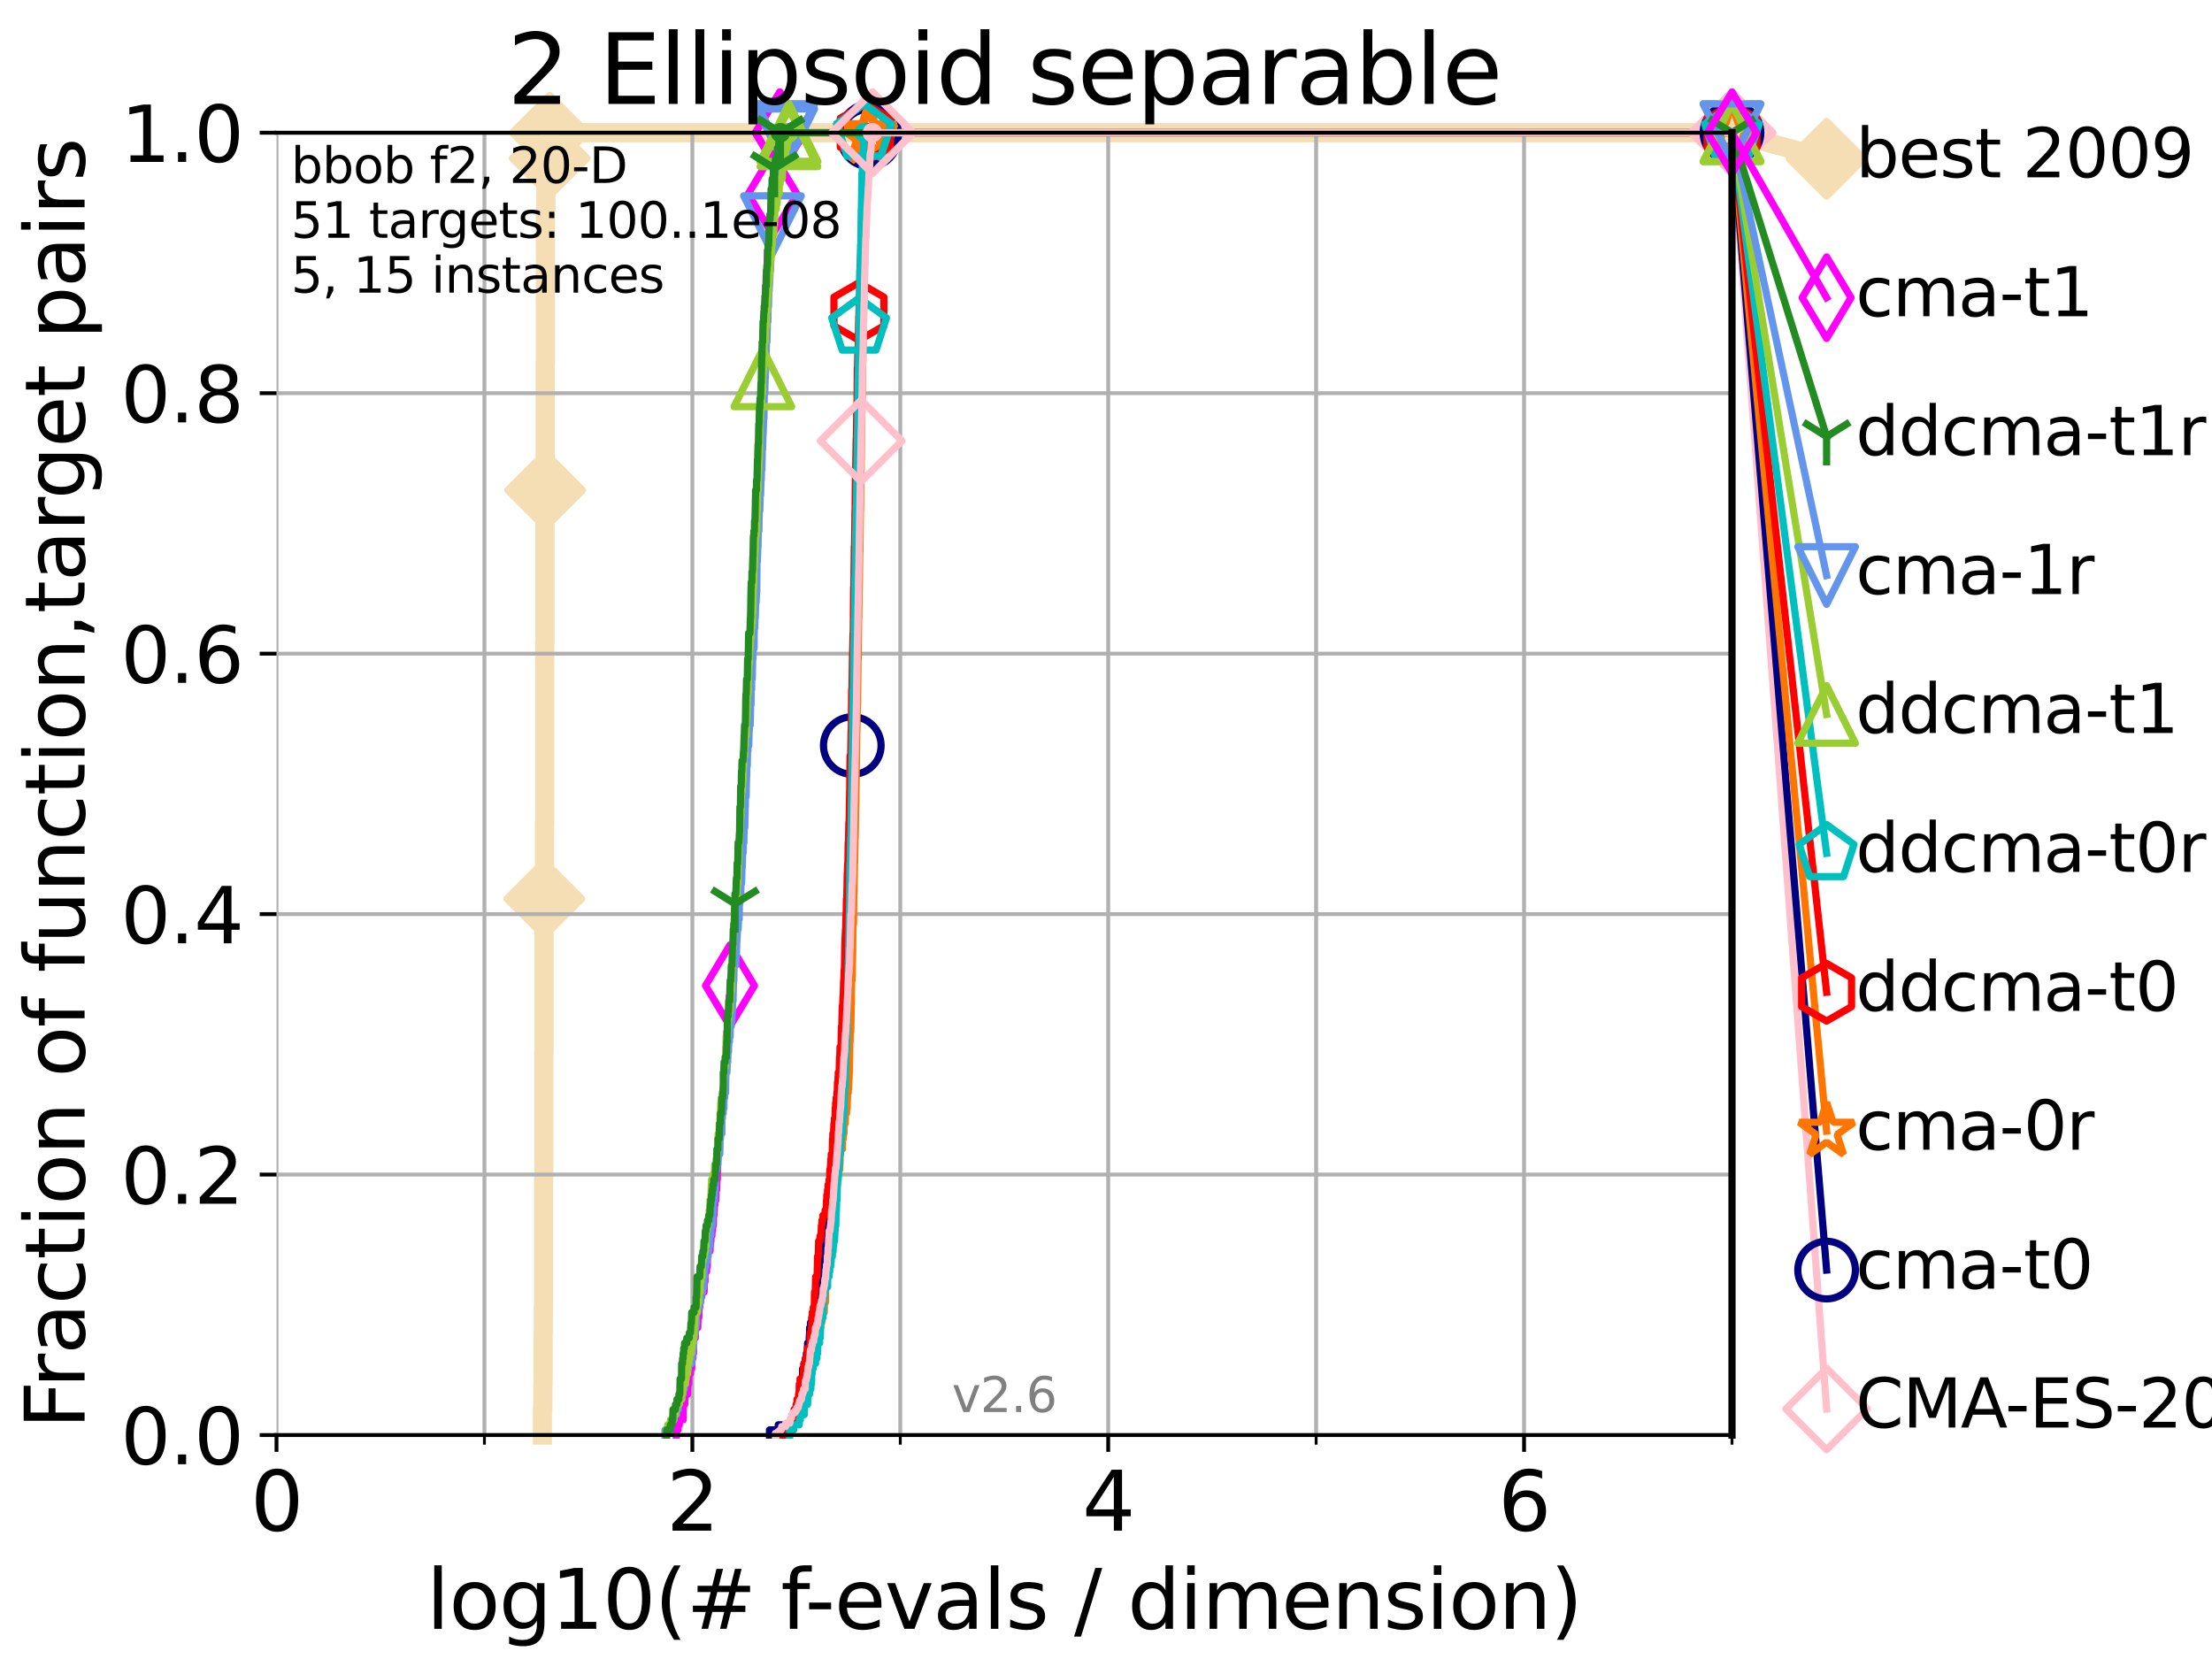 <?xml version="1.0" encoding="utf-8" standalone="no"?>
<!DOCTYPE svg PUBLIC "-//W3C//DTD SVG 1.1//EN"
  "http://www.w3.org/Graphics/SVG/1.1/DTD/svg11.dtd">
<svg xmlns:xlink="http://www.w3.org/1999/xlink" width="460.8pt" height="345.6pt" viewBox="0 0 460.8 345.6" xmlns="http://www.w3.org/2000/svg" version="1.1">
 <defs>
  <style type="text/css">*{stroke-linejoin: round; stroke-linecap: butt}</style>
 </defs>
 <g id="figure_1">
  <g id="patch_1">
   <path d="M 0 345.6 
L 460.8 345.6 
L 460.8 0 
L 0 0 
z
" style="fill: #ffffff"/>
  </g>
  <g id="axes_1">
   <g id="patch_2">
    <path d="M 57.6 298.944 
L 360.806 298.944 
L 360.806 27.648 
L 57.6 27.648 
z
" style="fill: #ffffff"/>
   </g>
   <g id="line2d_1">
    <path d="M 112.989 298.944 
L 112.989 293.624 
L 113.088 293.624 
L 113.088 288.305 
L 113.137 288.305 
L 113.137 277.666 
L 113.186 277.666 
L 113.186 272.346 
L 113.235 272.346 
L 113.235 245.749 
L 113.284 245.749 
L 113.284 219.151 
L 113.333 219.151 
L 113.333 192.553 
L 113.381 192.553 
L 113.381 187.234 
L 113.43 187.234 
L 113.43 171.275 
L 113.478 171.275 
L 113.478 134.039 
L 113.526 134.039 
L 113.526 102.121 
L 113.574 102.121 
L 113.574 75.524 
L 113.622 75.524 
L 113.622 43.607 
L 113.718 43.607 
L 113.718 38.287 
L 114.142 38.287 
L 114.142 32.968 
L 114.51 32.968 
L 114.51 27.648 
L 360.806 27.648 
" style="fill: none; stroke: #f5deb3; stroke-width: 4; stroke-linecap: square"/>
   </g>
   <g id="line2d_2">
    <defs>
     <path id="meb98975c97" d="M -0 7.778 
L 7.778 0 
L 0 -7.778 
L -7.778 -0 
z
" style="stroke: #f5deb3; stroke-width: 1.5; stroke-linejoin: miter"/>
    </defs>
    <g>
     <use xlink:href="#meb98975c97" x="113.381" y="187.234" style="fill: #f5deb3; stroke: #f5deb3; stroke-width: 1.5; stroke-linejoin: miter"/>
     <use xlink:href="#meb98975c97" x="113.574" y="102.121" style="fill: #f5deb3; stroke: #f5deb3; stroke-width: 1.5; stroke-linejoin: miter"/>
     <use xlink:href="#meb98975c97" x="114.51" y="32.968" style="fill: #f5deb3; stroke: #f5deb3; stroke-width: 1.5; stroke-linejoin: miter"/>
     <use xlink:href="#meb98975c97" x="114.51" y="27.648" style="fill: #f5deb3; stroke: #f5deb3; stroke-width: 1.5; stroke-linejoin: miter"/>
     <use xlink:href="#meb98975c97" x="360.806" y="27.648" style="fill: #f5deb3; stroke: #f5deb3; stroke-width: 1.5; stroke-linejoin: miter"/>
    </g>
   </g>
   <g id="line2d_3">
    <path style="fill: none; stroke: #f5deb3; stroke-width: 4; stroke-linecap: square"/>
    <g/>
   </g>
   <g id="line2d_4">
    <path d="M 360.806 27.648 
L 380.515 33.074 
" style="fill: none; stroke: #f5deb3; stroke-width: 4; stroke-linecap: square"/>
    <g>
     <use xlink:href="#meb98975c97" x="360.806" y="27.648" style="fill: #f5deb3; stroke: #f5deb3; stroke-width: 1.5; stroke-linejoin: miter"/>
     <use xlink:href="#meb98975c97" x="380.515" y="33.074" style="fill: #f5deb3; stroke: #f5deb3; stroke-width: 1.5; stroke-linejoin: miter"/>
    </g>
   </g>
   <g id="matplotlib.axis_1">
    <g id="xtick_1">
     <g id="line2d_5">
      <path d="M 57.6 298.944 
L 57.6 27.648 
" clip-path="url(#p47087db43d)" style="fill: none; stroke: #b0b0b0; stroke-width: 0.8; stroke-linecap: square"/>
     </g>
     <g id="line2d_6">
      <defs>
       <path id="m7b5887eb2e" d="M 0 0 
L 0 3.5 
" style="stroke: #000000; stroke-width: 0.8"/>
      </defs>
      <g>
       <use xlink:href="#m7b5887eb2e" x="57.6" y="298.944" style="stroke: #000000; stroke-width: 0.8"/>
      </g>
     </g>
     <g id="text_1">
      <!-- 0 -->
      <g transform="translate(52.192 318.861)scale(0.17 -0.17)">
       <defs>
        <path id="DejaVuSans-30" d="M 2034 4250 
Q 1547 4250 1301 3770 
Q 1056 3291 1056 2328 
Q 1056 1369 1301 889 
Q 1547 409 2034 409 
Q 2525 409 2770 889 
Q 3016 1369 3016 2328 
Q 3016 3291 2770 3770 
Q 2525 4250 2034 4250 
z
M 2034 4750 
Q 2819 4750 3233 4129 
Q 3647 3509 3647 2328 
Q 3647 1150 3233 529 
Q 2819 -91 2034 -91 
Q 1250 -91 836 529 
Q 422 1150 422 2328 
Q 422 3509 836 4129 
Q 1250 4750 2034 4750 
z
" transform="scale(0.016)"/>
       </defs>
       <use xlink:href="#DejaVuSans-30"/>
      </g>
     </g>
    </g>
    <g id="xtick_2">
     <g id="line2d_7">
      <path d="M 144.23 298.944 
L 144.23 27.648 
" clip-path="url(#p47087db43d)" style="fill: none; stroke: #b0b0b0; stroke-width: 0.8; stroke-linecap: square"/>
     </g>
     <g id="line2d_8">
      <g>
       <use xlink:href="#m7b5887eb2e" x="144.23" y="298.944" style="stroke: #000000; stroke-width: 0.8"/>
      </g>
     </g>
     <g id="text_2">
      <!-- 2 -->
      <g transform="translate(138.822 318.861)scale(0.17 -0.17)">
       <defs>
        <path id="DejaVuSans-32" d="M 1228 531 
L 3431 531 
L 3431 0 
L 469 0 
L 469 531 
Q 828 903 1448 1529 
Q 2069 2156 2228 2338 
Q 2531 2678 2651 2914 
Q 2772 3150 2772 3378 
Q 2772 3750 2511 3984 
Q 2250 4219 1831 4219 
Q 1534 4219 1204 4116 
Q 875 4013 500 3803 
L 500 4441 
Q 881 4594 1212 4672 
Q 1544 4750 1819 4750 
Q 2544 4750 2975 4387 
Q 3406 4025 3406 3419 
Q 3406 3131 3298 2873 
Q 3191 2616 2906 2266 
Q 2828 2175 2409 1742 
Q 1991 1309 1228 531 
z
" transform="scale(0.016)"/>
       </defs>
       <use xlink:href="#DejaVuSans-32"/>
      </g>
     </g>
    </g>
    <g id="xtick_3">
     <g id="line2d_9">
      <path d="M 230.861 298.944 
L 230.861 27.648 
" clip-path="url(#p47087db43d)" style="fill: none; stroke: #b0b0b0; stroke-width: 0.8; stroke-linecap: square"/>
     </g>
     <g id="line2d_10">
      <g>
       <use xlink:href="#m7b5887eb2e" x="230.861" y="298.944" style="stroke: #000000; stroke-width: 0.8"/>
      </g>
     </g>
     <g id="text_3">
      <!-- 4 -->
      <g transform="translate(225.453 318.861)scale(0.17 -0.17)">
       <defs>
        <path id="DejaVuSans-34" d="M 2419 4116 
L 825 1625 
L 2419 1625 
L 2419 4116 
z
M 2253 4666 
L 3047 4666 
L 3047 1625 
L 3713 1625 
L 3713 1100 
L 3047 1100 
L 3047 0 
L 2419 0 
L 2419 1100 
L 313 1100 
L 313 1709 
L 2253 4666 
z
" transform="scale(0.016)"/>
       </defs>
       <use xlink:href="#DejaVuSans-34"/>
      </g>
     </g>
    </g>
    <g id="xtick_4">
     <g id="line2d_11">
      <path d="M 317.491 298.944 
L 317.491 27.648 
" clip-path="url(#p47087db43d)" style="fill: none; stroke: #b0b0b0; stroke-width: 0.8; stroke-linecap: square"/>
     </g>
     <g id="line2d_12">
      <g>
       <use xlink:href="#m7b5887eb2e" x="317.491" y="298.944" style="stroke: #000000; stroke-width: 0.8"/>
      </g>
     </g>
     <g id="text_4">
      <!-- 6 -->
      <g transform="translate(312.083 318.861)scale(0.17 -0.17)">
       <defs>
        <path id="DejaVuSans-36" d="M 2113 2584 
Q 1688 2584 1439 2293 
Q 1191 2003 1191 1497 
Q 1191 994 1439 701 
Q 1688 409 2113 409 
Q 2538 409 2786 701 
Q 3034 994 3034 1497 
Q 3034 2003 2786 2293 
Q 2538 2584 2113 2584 
z
M 3366 4563 
L 3366 3988 
Q 3128 4100 2886 4159 
Q 2644 4219 2406 4219 
Q 1781 4219 1451 3797 
Q 1122 3375 1075 2522 
Q 1259 2794 1537 2939 
Q 1816 3084 2150 3084 
Q 2853 3084 3261 2657 
Q 3669 2231 3669 1497 
Q 3669 778 3244 343 
Q 2819 -91 2113 -91 
Q 1303 -91 875 529 
Q 447 1150 447 2328 
Q 447 3434 972 4092 
Q 1497 4750 2381 4750 
Q 2619 4750 2861 4703 
Q 3103 4656 3366 4563 
z
" transform="scale(0.016)"/>
       </defs>
       <use xlink:href="#DejaVuSans-36"/>
      </g>
     </g>
    </g>
    <g id="xtick_5">
     <g id="line2d_13">
      <path d="M 100.915 298.944 
L 100.915 27.648 
" clip-path="url(#p47087db43d)" style="fill: none; stroke: #b0b0b0; stroke-width: 0.8; stroke-linecap: square"/>
     </g>
     <g id="line2d_14">
      <defs>
       <path id="ma398615faf" d="M 0 0 
L 0 2 
" style="stroke: #000000; stroke-width: 0.6"/>
      </defs>
      <g>
       <use xlink:href="#ma398615faf" x="100.915" y="298.944" style="stroke: #000000; stroke-width: 0.6"/>
      </g>
     </g>
    </g>
    <g id="xtick_6">
     <g id="line2d_15">
      <path d="M 187.546 298.944 
L 187.546 27.648 
" clip-path="url(#p47087db43d)" style="fill: none; stroke: #b0b0b0; stroke-width: 0.8; stroke-linecap: square"/>
     </g>
     <g id="line2d_16">
      <g>
       <use xlink:href="#ma398615faf" x="187.546" y="298.944" style="stroke: #000000; stroke-width: 0.6"/>
      </g>
     </g>
    </g>
    <g id="xtick_7">
     <g id="line2d_17">
      <path d="M 274.176 298.944 
L 274.176 27.648 
" clip-path="url(#p47087db43d)" style="fill: none; stroke: #b0b0b0; stroke-width: 0.8; stroke-linecap: square"/>
     </g>
     <g id="line2d_18">
      <g>
       <use xlink:href="#ma398615faf" x="274.176" y="298.944" style="stroke: #000000; stroke-width: 0.6"/>
      </g>
     </g>
    </g>
    <g id="xtick_8">
     <g id="line2d_19">
      <path d="M 360.806 298.944 
L 360.806 27.648 
" clip-path="url(#p47087db43d)" style="fill: none; stroke: #b0b0b0; stroke-width: 0.8; stroke-linecap: square"/>
     </g>
     <g id="line2d_20">
      <g>
       <use xlink:href="#ma398615faf" x="360.806" y="298.944" style="stroke: #000000; stroke-width: 0.6"/>
      </g>
     </g>
    </g>
    <g id="text_5">
     <!-- log10(# f-evals / dimension) -->
     <g transform="translate(88.823 339.314)scale(0.17 -0.17)">
      <defs>
       <path id="DejaVuSans-6c" d="M 603 4863 
L 1178 4863 
L 1178 0 
L 603 0 
L 603 4863 
z
" transform="scale(0.016)"/>
       <path id="DejaVuSans-6f" d="M 1959 3097 
Q 1497 3097 1228 2736 
Q 959 2375 959 1747 
Q 959 1119 1226 758 
Q 1494 397 1959 397 
Q 2419 397 2687 759 
Q 2956 1122 2956 1747 
Q 2956 2369 2687 2733 
Q 2419 3097 1959 3097 
z
M 1959 3584 
Q 2709 3584 3137 3096 
Q 3566 2609 3566 1747 
Q 3566 888 3137 398 
Q 2709 -91 1959 -91 
Q 1206 -91 779 398 
Q 353 888 353 1747 
Q 353 2609 779 3096 
Q 1206 3584 1959 3584 
z
" transform="scale(0.016)"/>
       <path id="DejaVuSans-67" d="M 2906 1791 
Q 2906 2416 2648 2759 
Q 2391 3103 1925 3103 
Q 1463 3103 1205 2759 
Q 947 2416 947 1791 
Q 947 1169 1205 825 
Q 1463 481 1925 481 
Q 2391 481 2648 825 
Q 2906 1169 2906 1791 
z
M 3481 434 
Q 3481 -459 3084 -895 
Q 2688 -1331 1869 -1331 
Q 1566 -1331 1297 -1286 
Q 1028 -1241 775 -1147 
L 775 -588 
Q 1028 -725 1275 -790 
Q 1522 -856 1778 -856 
Q 2344 -856 2625 -561 
Q 2906 -266 2906 331 
L 2906 616 
Q 2728 306 2450 153 
Q 2172 0 1784 0 
Q 1141 0 747 490 
Q 353 981 353 1791 
Q 353 2603 747 3093 
Q 1141 3584 1784 3584 
Q 2172 3584 2450 3431 
Q 2728 3278 2906 2969 
L 2906 3500 
L 3481 3500 
L 3481 434 
z
" transform="scale(0.016)"/>
       <path id="DejaVuSans-31" d="M 794 531 
L 1825 531 
L 1825 4091 
L 703 3866 
L 703 4441 
L 1819 4666 
L 2450 4666 
L 2450 531 
L 3481 531 
L 3481 0 
L 794 0 
L 794 531 
z
" transform="scale(0.016)"/>
       <path id="DejaVuSans-28" d="M 1984 4856 
Q 1566 4138 1362 3434 
Q 1159 2731 1159 2009 
Q 1159 1288 1364 580 
Q 1569 -128 1984 -844 
L 1484 -844 
Q 1016 -109 783 600 
Q 550 1309 550 2009 
Q 550 2706 781 3412 
Q 1013 4119 1484 4856 
L 1984 4856 
z
" transform="scale(0.016)"/>
       <path id="DejaVuSans-23" d="M 3272 2816 
L 2363 2816 
L 2100 1772 
L 3016 1772 
L 3272 2816 
z
M 2803 4594 
L 2478 3297 
L 3391 3297 
L 3719 4594 
L 4219 4594 
L 3897 3297 
L 4872 3297 
L 4872 2816 
L 3775 2816 
L 3519 1772 
L 4513 1772 
L 4513 1294 
L 3397 1294 
L 3072 0 
L 2572 0 
L 2894 1294 
L 1978 1294 
L 1656 0 
L 1153 0 
L 1478 1294 
L 494 1294 
L 494 1772 
L 1594 1772 
L 1856 2816 
L 850 2816 
L 850 3297 
L 1978 3297 
L 2297 4594 
L 2803 4594 
z
" transform="scale(0.016)"/>
       <path id="DejaVuSans-20" transform="scale(0.016)"/>
       <path id="DejaVuSans-66" d="M 2375 4863 
L 2375 4384 
L 1825 4384 
Q 1516 4384 1395 4259 
Q 1275 4134 1275 3809 
L 1275 3500 
L 2222 3500 
L 2222 3053 
L 1275 3053 
L 1275 0 
L 697 0 
L 697 3053 
L 147 3053 
L 147 3500 
L 697 3500 
L 697 3744 
Q 697 4328 969 4595 
Q 1241 4863 1831 4863 
L 2375 4863 
z
" transform="scale(0.016)"/>
       <path id="DejaVuSans-2d" d="M 313 2009 
L 1997 2009 
L 1997 1497 
L 313 1497 
L 313 2009 
z
" transform="scale(0.016)"/>
       <path id="DejaVuSans-65" d="M 3597 1894 
L 3597 1613 
L 953 1613 
Q 991 1019 1311 708 
Q 1631 397 2203 397 
Q 2534 397 2845 478 
Q 3156 559 3463 722 
L 3463 178 
Q 3153 47 2828 -22 
Q 2503 -91 2169 -91 
Q 1331 -91 842 396 
Q 353 884 353 1716 
Q 353 2575 817 3079 
Q 1281 3584 2069 3584 
Q 2775 3584 3186 3129 
Q 3597 2675 3597 1894 
z
M 3022 2063 
Q 3016 2534 2758 2815 
Q 2500 3097 2075 3097 
Q 1594 3097 1305 2825 
Q 1016 2553 972 2059 
L 3022 2063 
z
" transform="scale(0.016)"/>
       <path id="DejaVuSans-76" d="M 191 3500 
L 800 3500 
L 1894 563 
L 2988 3500 
L 3597 3500 
L 2284 0 
L 1503 0 
L 191 3500 
z
" transform="scale(0.016)"/>
       <path id="DejaVuSans-61" d="M 2194 1759 
Q 1497 1759 1228 1600 
Q 959 1441 959 1056 
Q 959 750 1161 570 
Q 1363 391 1709 391 
Q 2188 391 2477 730 
Q 2766 1069 2766 1631 
L 2766 1759 
L 2194 1759 
z
M 3341 1997 
L 3341 0 
L 2766 0 
L 2766 531 
Q 2569 213 2275 61 
Q 1981 -91 1556 -91 
Q 1019 -91 701 211 
Q 384 513 384 1019 
Q 384 1609 779 1909 
Q 1175 2209 1959 2209 
L 2766 2209 
L 2766 2266 
Q 2766 2663 2505 2880 
Q 2244 3097 1772 3097 
Q 1472 3097 1187 3025 
Q 903 2953 641 2809 
L 641 3341 
Q 956 3463 1253 3523 
Q 1550 3584 1831 3584 
Q 2591 3584 2966 3190 
Q 3341 2797 3341 1997 
z
" transform="scale(0.016)"/>
       <path id="DejaVuSans-73" d="M 2834 3397 
L 2834 2853 
Q 2591 2978 2328 3040 
Q 2066 3103 1784 3103 
Q 1356 3103 1142 2972 
Q 928 2841 928 2578 
Q 928 2378 1081 2264 
Q 1234 2150 1697 2047 
L 1894 2003 
Q 2506 1872 2764 1633 
Q 3022 1394 3022 966 
Q 3022 478 2636 193 
Q 2250 -91 1575 -91 
Q 1294 -91 989 -36 
Q 684 19 347 128 
L 347 722 
Q 666 556 975 473 
Q 1284 391 1588 391 
Q 1994 391 2212 530 
Q 2431 669 2431 922 
Q 2431 1156 2273 1281 
Q 2116 1406 1581 1522 
L 1381 1569 
Q 847 1681 609 1914 
Q 372 2147 372 2553 
Q 372 3047 722 3315 
Q 1072 3584 1716 3584 
Q 2034 3584 2315 3537 
Q 2597 3491 2834 3397 
z
" transform="scale(0.016)"/>
       <path id="DejaVuSans-2f" d="M 1625 4666 
L 2156 4666 
L 531 -594 
L 0 -594 
L 1625 4666 
z
" transform="scale(0.016)"/>
       <path id="DejaVuSans-64" d="M 2906 2969 
L 2906 4863 
L 3481 4863 
L 3481 0 
L 2906 0 
L 2906 525 
Q 2725 213 2448 61 
Q 2172 -91 1784 -91 
Q 1150 -91 751 415 
Q 353 922 353 1747 
Q 353 2572 751 3078 
Q 1150 3584 1784 3584 
Q 2172 3584 2448 3432 
Q 2725 3281 2906 2969 
z
M 947 1747 
Q 947 1113 1208 752 
Q 1469 391 1925 391 
Q 2381 391 2643 752 
Q 2906 1113 2906 1747 
Q 2906 2381 2643 2742 
Q 2381 3103 1925 3103 
Q 1469 3103 1208 2742 
Q 947 2381 947 1747 
z
" transform="scale(0.016)"/>
       <path id="DejaVuSans-69" d="M 603 3500 
L 1178 3500 
L 1178 0 
L 603 0 
L 603 3500 
z
M 603 4863 
L 1178 4863 
L 1178 4134 
L 603 4134 
L 603 4863 
z
" transform="scale(0.016)"/>
       <path id="DejaVuSans-6d" d="M 3328 2828 
Q 3544 3216 3844 3400 
Q 4144 3584 4550 3584 
Q 5097 3584 5394 3201 
Q 5691 2819 5691 2113 
L 5691 0 
L 5113 0 
L 5113 2094 
Q 5113 2597 4934 2840 
Q 4756 3084 4391 3084 
Q 3944 3084 3684 2787 
Q 3425 2491 3425 1978 
L 3425 0 
L 2847 0 
L 2847 2094 
Q 2847 2600 2669 2842 
Q 2491 3084 2119 3084 
Q 1678 3084 1418 2786 
Q 1159 2488 1159 1978 
L 1159 0 
L 581 0 
L 581 3500 
L 1159 3500 
L 1159 2956 
Q 1356 3278 1631 3431 
Q 1906 3584 2284 3584 
Q 2666 3584 2933 3390 
Q 3200 3197 3328 2828 
z
" transform="scale(0.016)"/>
       <path id="DejaVuSans-6e" d="M 3513 2113 
L 3513 0 
L 2938 0 
L 2938 2094 
Q 2938 2591 2744 2837 
Q 2550 3084 2163 3084 
Q 1697 3084 1428 2787 
Q 1159 2491 1159 1978 
L 1159 0 
L 581 0 
L 581 3500 
L 1159 3500 
L 1159 2956 
Q 1366 3272 1645 3428 
Q 1925 3584 2291 3584 
Q 2894 3584 3203 3211 
Q 3513 2838 3513 2113 
z
" transform="scale(0.016)"/>
       <path id="DejaVuSans-29" d="M 513 4856 
L 1013 4856 
Q 1481 4119 1714 3412 
Q 1947 2706 1947 2009 
Q 1947 1309 1714 600 
Q 1481 -109 1013 -844 
L 513 -844 
Q 928 -128 1133 580 
Q 1338 1288 1338 2009 
Q 1338 2731 1133 3434 
Q 928 4138 513 4856 
z
" transform="scale(0.016)"/>
      </defs>
      <use xlink:href="#DejaVuSans-6c"/>
      <use xlink:href="#DejaVuSans-6f" x="27.783"/>
      <use xlink:href="#DejaVuSans-67" x="88.965"/>
      <use xlink:href="#DejaVuSans-31" x="152.441"/>
      <use xlink:href="#DejaVuSans-30" x="216.064"/>
      <use xlink:href="#DejaVuSans-28" x="279.688"/>
      <use xlink:href="#DejaVuSans-23" x="318.701"/>
      <use xlink:href="#DejaVuSans-20" x="402.49"/>
      <use xlink:href="#DejaVuSans-66" x="434.277"/>
      <use xlink:href="#DejaVuSans-2d" x="463.982"/>
      <use xlink:href="#DejaVuSans-65" x="500.066"/>
      <use xlink:href="#DejaVuSans-76" x="561.59"/>
      <use xlink:href="#DejaVuSans-61" x="620.77"/>
      <use xlink:href="#DejaVuSans-6c" x="682.049"/>
      <use xlink:href="#DejaVuSans-73" x="709.832"/>
      <use xlink:href="#DejaVuSans-20" x="761.932"/>
      <use xlink:href="#DejaVuSans-2f" x="793.719"/>
      <use xlink:href="#DejaVuSans-20" x="827.41"/>
      <use xlink:href="#DejaVuSans-64" x="859.197"/>
      <use xlink:href="#DejaVuSans-69" x="922.674"/>
      <use xlink:href="#DejaVuSans-6d" x="950.457"/>
      <use xlink:href="#DejaVuSans-65" x="1047.869"/>
      <use xlink:href="#DejaVuSans-6e" x="1109.393"/>
      <use xlink:href="#DejaVuSans-73" x="1172.771"/>
      <use xlink:href="#DejaVuSans-69" x="1224.871"/>
      <use xlink:href="#DejaVuSans-6f" x="1252.654"/>
      <use xlink:href="#DejaVuSans-6e" x="1313.836"/>
      <use xlink:href="#DejaVuSans-29" x="1377.215"/>
     </g>
    </g>
   </g>
   <g id="matplotlib.axis_2">
    <g id="ytick_1">
     <g id="line2d_21">
      <path d="M 57.6 298.944 
L 360.806 298.944 
" clip-path="url(#p47087db43d)" style="fill: none; stroke: #b0b0b0; stroke-width: 0.8; stroke-linecap: square"/>
     </g>
     <g id="line2d_22">
      <defs>
       <path id="mfb41c33415" d="M 0 0 
L -3.5 0 
" style="stroke: #000000; stroke-width: 0.8"/>
      </defs>
      <g>
       <use xlink:href="#mfb41c33415" x="57.6" y="298.944" style="stroke: #000000; stroke-width: 0.8"/>
      </g>
     </g>
     <g id="text_6">
      <!-- 0.0 -->
      <g transform="translate(25.155 305.023)scale(0.16 -0.16)">
       <defs>
        <path id="DejaVuSans-2e" d="M 684 794 
L 1344 794 
L 1344 0 
L 684 0 
L 684 794 
z
" transform="scale(0.016)"/>
       </defs>
       <use xlink:href="#DejaVuSans-30"/>
       <use xlink:href="#DejaVuSans-2e" x="63.623"/>
       <use xlink:href="#DejaVuSans-30" x="95.41"/>
      </g>
     </g>
    </g>
    <g id="ytick_2">
     <g id="line2d_23">
      <path d="M 57.6 244.685 
L 360.806 244.685 
" clip-path="url(#p47087db43d)" style="fill: none; stroke: #b0b0b0; stroke-width: 0.8; stroke-linecap: square"/>
     </g>
     <g id="line2d_24">
      <g>
       <use xlink:href="#mfb41c33415" x="57.6" y="244.685" style="stroke: #000000; stroke-width: 0.8"/>
      </g>
     </g>
     <g id="text_7">
      <!-- 0.2 -->
      <g transform="translate(25.155 250.764)scale(0.16 -0.16)">
       <use xlink:href="#DejaVuSans-30"/>
       <use xlink:href="#DejaVuSans-2e" x="63.623"/>
       <use xlink:href="#DejaVuSans-32" x="95.41"/>
      </g>
     </g>
    </g>
    <g id="ytick_3">
     <g id="line2d_25">
      <path d="M 57.6 190.426 
L 360.806 190.426 
" clip-path="url(#p47087db43d)" style="fill: none; stroke: #b0b0b0; stroke-width: 0.8; stroke-linecap: square"/>
     </g>
     <g id="line2d_26">
      <g>
       <use xlink:href="#mfb41c33415" x="57.6" y="190.426" style="stroke: #000000; stroke-width: 0.8"/>
      </g>
     </g>
     <g id="text_8">
      <!-- 0.4 -->
      <g transform="translate(25.155 196.504)scale(0.16 -0.16)">
       <use xlink:href="#DejaVuSans-30"/>
       <use xlink:href="#DejaVuSans-2e" x="63.623"/>
       <use xlink:href="#DejaVuSans-34" x="95.41"/>
      </g>
     </g>
    </g>
    <g id="ytick_4">
     <g id="line2d_27">
      <path d="M 57.6 136.166 
L 360.806 136.166 
" clip-path="url(#p47087db43d)" style="fill: none; stroke: #b0b0b0; stroke-width: 0.8; stroke-linecap: square"/>
     </g>
     <g id="line2d_28">
      <g>
       <use xlink:href="#mfb41c33415" x="57.6" y="136.166" style="stroke: #000000; stroke-width: 0.8"/>
      </g>
     </g>
     <g id="text_9">
      <!-- 0.6 -->
      <g transform="translate(25.155 142.245)scale(0.16 -0.16)">
       <use xlink:href="#DejaVuSans-30"/>
       <use xlink:href="#DejaVuSans-2e" x="63.623"/>
       <use xlink:href="#DejaVuSans-36" x="95.41"/>
      </g>
     </g>
    </g>
    <g id="ytick_5">
     <g id="line2d_29">
      <path d="M 57.6 81.907 
L 360.806 81.907 
" clip-path="url(#p47087db43d)" style="fill: none; stroke: #b0b0b0; stroke-width: 0.8; stroke-linecap: square"/>
     </g>
     <g id="line2d_30">
      <g>
       <use xlink:href="#mfb41c33415" x="57.6" y="81.907" style="stroke: #000000; stroke-width: 0.8"/>
      </g>
     </g>
     <g id="text_10">
      <!-- 0.8 -->
      <g transform="translate(25.155 87.986)scale(0.16 -0.16)">
       <defs>
        <path id="DejaVuSans-38" d="M 2034 2216 
Q 1584 2216 1326 1975 
Q 1069 1734 1069 1313 
Q 1069 891 1326 650 
Q 1584 409 2034 409 
Q 2484 409 2743 651 
Q 3003 894 3003 1313 
Q 3003 1734 2745 1975 
Q 2488 2216 2034 2216 
z
M 1403 2484 
Q 997 2584 770 2862 
Q 544 3141 544 3541 
Q 544 4100 942 4425 
Q 1341 4750 2034 4750 
Q 2731 4750 3128 4425 
Q 3525 4100 3525 3541 
Q 3525 3141 3298 2862 
Q 3072 2584 2669 2484 
Q 3125 2378 3379 2068 
Q 3634 1759 3634 1313 
Q 3634 634 3220 271 
Q 2806 -91 2034 -91 
Q 1263 -91 848 271 
Q 434 634 434 1313 
Q 434 1759 690 2068 
Q 947 2378 1403 2484 
z
M 1172 3481 
Q 1172 3119 1398 2916 
Q 1625 2713 2034 2713 
Q 2441 2713 2670 2916 
Q 2900 3119 2900 3481 
Q 2900 3844 2670 4047 
Q 2441 4250 2034 4250 
Q 1625 4250 1398 4047 
Q 1172 3844 1172 3481 
z
" transform="scale(0.016)"/>
       </defs>
       <use xlink:href="#DejaVuSans-30"/>
       <use xlink:href="#DejaVuSans-2e" x="63.623"/>
       <use xlink:href="#DejaVuSans-38" x="95.41"/>
      </g>
     </g>
    </g>
    <g id="ytick_6">
     <g id="line2d_31">
      <path d="M 57.6 27.648 
L 360.806 27.648 
" clip-path="url(#p47087db43d)" style="fill: none; stroke: #b0b0b0; stroke-width: 0.8; stroke-linecap: square"/>
     </g>
     <g id="line2d_32">
      <g>
       <use xlink:href="#mfb41c33415" x="57.6" y="27.648" style="stroke: #000000; stroke-width: 0.8"/>
      </g>
     </g>
     <g id="text_11">
      <!-- 1.0 -->
      <g transform="translate(25.155 33.727)scale(0.16 -0.16)">
       <use xlink:href="#DejaVuSans-31"/>
       <use xlink:href="#DejaVuSans-2e" x="63.623"/>
       <use xlink:href="#DejaVuSans-30" x="95.41"/>
      </g>
     </g>
    </g>
    <g id="text_12">
     <!-- Fraction of function,target pairs -->
     <g transform="translate(17.62 297.681)rotate(-90)scale(0.17 -0.17)">
      <defs>
       <path id="DejaVuSans-46" d="M 628 4666 
L 3309 4666 
L 3309 4134 
L 1259 4134 
L 1259 2759 
L 3109 2759 
L 3109 2228 
L 1259 2228 
L 1259 0 
L 628 0 
L 628 4666 
z
" transform="scale(0.016)"/>
       <path id="DejaVuSans-72" d="M 2631 2963 
Q 2534 3019 2420 3045 
Q 2306 3072 2169 3072 
Q 1681 3072 1420 2755 
Q 1159 2438 1159 1844 
L 1159 0 
L 581 0 
L 581 3500 
L 1159 3500 
L 1159 2956 
Q 1341 3275 1631 3429 
Q 1922 3584 2338 3584 
Q 2397 3584 2469 3576 
Q 2541 3569 2628 3553 
L 2631 2963 
z
" transform="scale(0.016)"/>
       <path id="DejaVuSans-63" d="M 3122 3366 
L 3122 2828 
Q 2878 2963 2633 3030 
Q 2388 3097 2138 3097 
Q 1578 3097 1268 2742 
Q 959 2388 959 1747 
Q 959 1106 1268 751 
Q 1578 397 2138 397 
Q 2388 397 2633 464 
Q 2878 531 3122 666 
L 3122 134 
Q 2881 22 2623 -34 
Q 2366 -91 2075 -91 
Q 1284 -91 818 406 
Q 353 903 353 1747 
Q 353 2603 823 3093 
Q 1294 3584 2113 3584 
Q 2378 3584 2631 3529 
Q 2884 3475 3122 3366 
z
" transform="scale(0.016)"/>
       <path id="DejaVuSans-74" d="M 1172 4494 
L 1172 3500 
L 2356 3500 
L 2356 3053 
L 1172 3053 
L 1172 1153 
Q 1172 725 1289 603 
Q 1406 481 1766 481 
L 2356 481 
L 2356 0 
L 1766 0 
Q 1100 0 847 248 
Q 594 497 594 1153 
L 594 3053 
L 172 3053 
L 172 3500 
L 594 3500 
L 594 4494 
L 1172 4494 
z
" transform="scale(0.016)"/>
       <path id="DejaVuSans-75" d="M 544 1381 
L 544 3500 
L 1119 3500 
L 1119 1403 
Q 1119 906 1312 657 
Q 1506 409 1894 409 
Q 2359 409 2629 706 
Q 2900 1003 2900 1516 
L 2900 3500 
L 3475 3500 
L 3475 0 
L 2900 0 
L 2900 538 
Q 2691 219 2414 64 
Q 2138 -91 1772 -91 
Q 1169 -91 856 284 
Q 544 659 544 1381 
z
M 1991 3584 
L 1991 3584 
z
" transform="scale(0.016)"/>
       <path id="DejaVuSans-2c" d="M 750 794 
L 1409 794 
L 1409 256 
L 897 -744 
L 494 -744 
L 750 256 
L 750 794 
z
" transform="scale(0.016)"/>
       <path id="DejaVuSans-70" d="M 1159 525 
L 1159 -1331 
L 581 -1331 
L 581 3500 
L 1159 3500 
L 1159 2969 
Q 1341 3281 1617 3432 
Q 1894 3584 2278 3584 
Q 2916 3584 3314 3078 
Q 3713 2572 3713 1747 
Q 3713 922 3314 415 
Q 2916 -91 2278 -91 
Q 1894 -91 1617 61 
Q 1341 213 1159 525 
z
M 3116 1747 
Q 3116 2381 2855 2742 
Q 2594 3103 2138 3103 
Q 1681 3103 1420 2742 
Q 1159 2381 1159 1747 
Q 1159 1113 1420 752 
Q 1681 391 2138 391 
Q 2594 391 2855 752 
Q 3116 1113 3116 1747 
z
" transform="scale(0.016)"/>
      </defs>
      <use xlink:href="#DejaVuSans-46"/>
      <use xlink:href="#DejaVuSans-72" x="50.27"/>
      <use xlink:href="#DejaVuSans-61" x="91.383"/>
      <use xlink:href="#DejaVuSans-63" x="152.662"/>
      <use xlink:href="#DejaVuSans-74" x="207.643"/>
      <use xlink:href="#DejaVuSans-69" x="246.852"/>
      <use xlink:href="#DejaVuSans-6f" x="274.635"/>
      <use xlink:href="#DejaVuSans-6e" x="335.816"/>
      <use xlink:href="#DejaVuSans-20" x="399.195"/>
      <use xlink:href="#DejaVuSans-6f" x="430.982"/>
      <use xlink:href="#DejaVuSans-66" x="492.164"/>
      <use xlink:href="#DejaVuSans-20" x="527.369"/>
      <use xlink:href="#DejaVuSans-66" x="559.156"/>
      <use xlink:href="#DejaVuSans-75" x="594.361"/>
      <use xlink:href="#DejaVuSans-6e" x="657.74"/>
      <use xlink:href="#DejaVuSans-63" x="721.119"/>
      <use xlink:href="#DejaVuSans-74" x="776.1"/>
      <use xlink:href="#DejaVuSans-69" x="815.309"/>
      <use xlink:href="#DejaVuSans-6f" x="843.092"/>
      <use xlink:href="#DejaVuSans-6e" x="904.273"/>
      <use xlink:href="#DejaVuSans-2c" x="967.652"/>
      <use xlink:href="#DejaVuSans-74" x="999.439"/>
      <use xlink:href="#DejaVuSans-61" x="1038.648"/>
      <use xlink:href="#DejaVuSans-72" x="1099.928"/>
      <use xlink:href="#DejaVuSans-67" x="1139.291"/>
      <use xlink:href="#DejaVuSans-65" x="1202.768"/>
      <use xlink:href="#DejaVuSans-74" x="1264.291"/>
      <use xlink:href="#DejaVuSans-20" x="1303.5"/>
      <use xlink:href="#DejaVuSans-70" x="1335.287"/>
      <use xlink:href="#DejaVuSans-61" x="1398.764"/>
      <use xlink:href="#DejaVuSans-69" x="1460.043"/>
      <use xlink:href="#DejaVuSans-72" x="1487.826"/>
      <use xlink:href="#DejaVuSans-73" x="1528.939"/>
     </g>
    </g>
   </g>
   <g id="line2d_33">
    <defs>
     <path id="m1d07306f69" d="M 0 1.5 
C 0.398 1.5 0.779 1.342 1.061 1.061 
C 1.342 0.779 1.5 0.398 1.5 0 
C 1.5 -0.398 1.342 -0.779 1.061 -1.061 
C 0.779 -1.342 0.398 -1.5 0 -1.5 
C -0.398 -1.5 -0.779 -1.342 -1.061 -1.061 
C -1.342 -0.779 -1.5 -0.398 -1.5 0 
C -1.5 0.398 -1.342 0.779 -1.061 1.061 
C -0.779 1.342 -0.398 1.5 0 1.5 
z
" style="stroke: #f5deb3"/>
    </defs>
    <g>
     <use xlink:href="#m1d07306f69" x="114.51" y="27.648" style="fill: #f5deb3; stroke: #f5deb3"/>
     <use xlink:href="#m1d07306f69" x="114.51" y="27.648" style="fill: #f5deb3; stroke: #f5deb3"/>
    </g>
   </g>
   <g id="line2d_34">
    <defs>
     <path id="m7a3d191d31" d="M 0 1.5 
C 0.398 1.5 0.779 1.342 1.061 1.061 
C 1.342 0.779 1.5 0.398 1.5 0 
C 1.5 -0.398 1.342 -0.779 1.061 -1.061 
C 0.779 -1.342 0.398 -1.5 0 -1.5 
C -0.398 -1.5 -0.779 -1.342 -1.061 -1.061 
C -1.342 -0.779 -1.5 -0.398 -1.5 0 
C -1.5 0.398 -1.342 0.779 -1.061 1.061 
C -0.779 1.342 -0.398 1.5 0 1.5 
z
" style="stroke: #000080"/>
    </defs>
    <g>
     <use xlink:href="#m7a3d191d31" x="181.107" y="27.648" style="fill: #000080; stroke: #000080"/>
     <use xlink:href="#m7a3d191d31" x="181.107" y="27.648" style="fill: #000080; stroke: #000080"/>
    </g>
   </g>
   <g id="line2d_35">
    <path d="M 160.299 298.944 
L 160.299 297.88 
L 162.122 297.88 
L 162.122 296.816 
L 165.18 296.816 
L 165.18 295.752 
L 165.788 295.752 
L 165.788 294.688 
L 166.04 294.688 
L 166.04 293.624 
L 166.246 293.624 
L 166.26 291.497 
L 166.541 291.497 
L 166.541 290.433 
L 166.676 290.433 
L 166.747 288.305 
L 167.034 288.305 
L 167.034 287.241 
L 167.157 287.241 
L 167.213 285.113 
L 167.474 285.113 
L 167.474 284.049 
L 167.781 284.049 
L 167.781 282.985 
L 167.987 282.985 
L 167.987 281.922 
L 168.167 281.922 
L 168.243 279.794 
L 168.532 279.794 
L 168.64 277.666 
L 168.653 277.666 
L 168.653 276.602 
L 168.84 276.602 
L 168.84 275.538 
L 169.107 275.538 
L 169.107 274.474 
L 169.58 274.474 
L 169.663 272.346 
L 169.869 272.346 
L 169.881 270.219 
L 170.103 270.219 
L 170.103 269.155 
L 170.297 269.155 
L 170.36 265.963 
L 170.621 265.963 
L 170.621 264.899 
L 170.753 264.899 
L 170.753 263.835 
L 170.924 263.835 
L 171.008 261.707 
L 171.177 261.707 
L 171.242 259.579 
L 171.336 259.579 
L 171.336 258.516 
L 171.586 258.516 
L 171.586 257.452 
L 171.772 257.452 
L 171.772 256.388 
L 172.061 256.388 
L 172.061 255.324 
L 172.221 255.324 
L 172.221 254.26 
L 172.348 254.26 
L 172.348 253.196 
L 172.674 253.196 
L 172.674 252.132 
L 172.85 252.132 
L 172.866 250.004 
L 172.971 250.004 
L 172.971 248.94 
L 173.125 248.94 
L 173.135 246.813 
L 173.33 246.813 
L 173.39 244.685 
L 173.47 244.685 
L 173.577 240.429 
L 173.662 240.429 
L 173.662 239.365 
L 173.832 239.365 
L 173.891 235.11 
L 173.984 235.11 
L 174.076 232.982 
L 174.163 232.982 
L 174.266 230.854 
L 174.327 230.854 
L 174.35 227.662 
L 174.57 227.662 
L 174.63 224.471 
L 174.923 224.471 
L 175.024 221.279 
L 175.239 221.279 
L 175.268 219.151 
L 175.383 219.151 
L 175.453 215.959 
L 175.606 215.959 
L 175.643 212.768 
L 175.748 212.768 
L 175.849 208.512 
L 175.959 208.512 
L 176.069 204.256 
L 176.098 204.256 
L 176.207 201.065 
L 176.229 201.065 
L 176.272 197.873 
L 176.366 197.873 
L 176.453 193.617 
L 176.502 193.617 
L 176.581 189.362 
L 176.71 189.362 
L 176.799 184.042 
L 176.87 184.042 
L 176.966 175.531 
L 177.034 175.531 
L 177.124 170.211 
L 177.157 170.211 
L 177.259 165.956 
L 177.277 165.956 
L 177.387 161.7 
L 177.408 161.7 
L 177.463 157.445 
L 177.521 157.445 
L 177.631 151.061 
L 177.663 151.061 
L 177.774 144.678 
L 177.812 144.678 
L 177.92 138.294 
L 177.955 138.294 
L 178.038 132.975 
L 178.097 132.975 
L 178.204 125.527 
L 178.242 125.527 
L 178.346 120.208 
L 178.367 120.208 
L 178.469 114.888 
L 178.488 114.888 
L 178.588 107.441 
L 178.66 107.441 
L 178.763 104.249 
L 178.779 104.249 
L 178.866 96.802 
L 178.9 96.802 
L 178.96 91.482 
L 179.025 91.482 
L 179.116 79.779 
L 179.137 79.779 
L 179.235 73.396 
L 179.248 73.396 
L 179.358 67.013 
L 179.39 67.013 
L 179.484 58.501 
L 179.504 58.501 
L 179.586 56.373 
L 179.646 56.373 
L 179.716 54.246 
L 179.765 54.246 
L 179.867 48.926 
L 179.878 48.926 
L 179.977 46.798 
L 180.027 46.798 
L 180.132 42.543 
L 180.22 42.543 
L 180.287 39.351 
L 180.504 39.351 
L 180.612 36.159 
L 180.627 36.159 
L 180.659 34.031 
L 180.823 34.031 
L 180.911 30.84 
L 181.005 30.84 
L 181.107 27.648 
L 360.806 27.648 
L 360.806 27.648 
" style="fill: none; stroke: #000080; stroke-width: 1.5; stroke-linecap: square"/>
   </g>
   <g id="line2d_36">
    <defs>
     <path id="meae175c2ab" d="M 0 6 
C 1.591 6 3.117 5.368 4.243 4.243 
C 5.368 3.117 6 1.591 6 0 
C 6 -1.591 5.368 -3.117 4.243 -4.243 
C 3.117 -5.368 1.591 -6 0 -6 
C -1.591 -6 -3.117 -5.368 -4.243 -4.243 
C -5.368 -3.117 -6 -1.591 -6 0 
C -6 1.591 -5.368 3.117 -4.243 4.243 
C -3.117 5.368 -1.591 6 0 6 
z
" style="stroke: #000080; stroke-width: 1.5"/>
    </defs>
    <g>
     <use xlink:href="#meae175c2ab" x="177.548" y="155.317" style="fill-opacity: 0; stroke: #000080; stroke-width: 1.5"/>
     <use xlink:href="#meae175c2ab" x="181.107" y="28.712" style="fill-opacity: 0; stroke: #000080; stroke-width: 1.5"/>
     <use xlink:href="#meae175c2ab" x="181.107" y="27.648" style="fill-opacity: 0; stroke: #000080; stroke-width: 1.5"/>
     <use xlink:href="#meae175c2ab" x="360.806" y="27.648" style="fill-opacity: 0; stroke: #000080; stroke-width: 1.5"/>
    </g>
   </g>
   <g id="line2d_37">
    <path style="fill: none; stroke: #000080; stroke-width: 1.5; stroke-linecap: square"/>
    <g/>
   </g>
   <g id="line2d_38">
    <defs>
     <path id="mbe234aaf46" d="M 0 1.5 
C 0.398 1.5 0.779 1.342 1.061 1.061 
C 1.342 0.779 1.5 0.398 1.5 0 
C 1.5 -0.398 1.342 -0.779 1.061 -1.061 
C 0.779 -1.342 0.398 -1.5 0 -1.5 
C -0.398 -1.5 -0.779 -1.342 -1.061 -1.061 
C -1.342 -0.779 -1.5 -0.398 -1.5 0 
C -1.5 0.398 -1.342 0.779 -1.061 1.061 
C -0.779 1.342 -0.398 1.5 0 1.5 
z
" style="stroke: #ff00ff"/>
    </defs>
    <g>
     <use xlink:href="#mbe234aaf46" x="162.453" y="27.648" style="fill: #ff00ff; stroke: #ff00ff"/>
     <use xlink:href="#mbe234aaf46" x="162.453" y="27.648" style="fill: #ff00ff; stroke: #ff00ff"/>
    </g>
   </g>
   <g id="line2d_39">
    <path d="M 140.883 298.944 
L 140.883 297.88 
L 141.25 297.88 
L 141.25 296.816 
L 141.524 296.816 
L 141.524 295.752 
L 142.321 295.752 
L 142.363 292.561 
L 142.641 292.561 
L 142.733 290.433 
L 143.256 290.433 
L 143.285 288.305 
L 143.492 288.305 
L 143.502 286.177 
L 143.841 286.177 
L 143.841 285.113 
L 144.098 285.113 
L 144.193 282.985 
L 144.334 282.985 
L 144.334 281.922 
L 144.483 281.922 
L 144.52 278.73 
L 144.841 278.73 
L 144.868 276.602 
L 145.353 276.602 
L 145.406 274.474 
L 145.573 274.474 
L 145.635 272.346 
L 145.756 272.346 
L 145.782 270.219 
L 146.151 270.219 
L 146.151 269.155 
L 146.679 269.155 
L 146.745 267.027 
L 146.86 267.027 
L 146.884 264.899 
L 147.192 264.899 
L 147.192 263.835 
L 147.344 263.835 
L 147.416 260.643 
L 147.909 260.643 
L 147.994 258.516 
L 148.109 258.516 
L 148.109 257.452 
L 148.307 257.452 
L 148.307 256.388 
L 148.421 256.388 
L 148.421 255.324 
L 148.608 255.324 
L 148.63 253.196 
L 148.734 253.196 
L 148.808 251.068 
L 148.896 251.068 
L 148.896 250.004 
L 149.115 250.004 
L 149.151 247.877 
L 149.296 247.877 
L 149.346 245.749 
L 149.425 245.749 
L 149.531 241.493 
L 149.574 241.493 
L 149.574 240.429 
L 149.687 240.429 
L 149.792 237.237 
L 149.862 237.237 
L 149.862 236.174 
L 149.973 236.174 
L 149.973 235.11 
L 150.125 235.11 
L 150.207 232.982 
L 150.282 232.982 
L 150.289 229.79 
L 150.479 229.79 
L 150.58 227.662 
L 150.714 227.662 
L 150.8 224.471 
L 150.84 224.471 
L 150.906 222.343 
L 151.024 222.343 
L 151.024 221.279 
L 151.142 221.279 
L 151.207 219.151 
L 151.259 219.151 
L 151.259 218.087 
L 151.42 218.087 
L 151.433 214.895 
L 151.631 214.895 
L 151.656 211.704 
L 151.814 211.704 
L 151.92 207.448 
L 152.033 207.448 
L 152.07 205.32 
L 152.286 205.32 
L 152.31 203.192 
L 152.59 203.192 
L 152.692 198.937 
L 152.734 198.937 
L 152.734 197.873 
L 152.853 197.873 
L 152.913 194.681 
L 152.978 194.681 
L 153.031 191.49 
L 153.119 191.49 
L 153.119 190.426 
L 153.236 190.426 
L 153.282 188.298 
L 153.392 188.298 
L 153.467 185.106 
L 153.594 185.106 
L 153.639 181.914 
L 153.753 181.914 
L 153.849 178.723 
L 153.995 178.723 
L 154.096 176.595 
L 154.118 176.595 
L 154.129 174.467 
L 154.234 174.467 
L 154.295 170.211 
L 154.438 170.211 
L 154.541 168.084 
L 154.552 168.084 
L 154.552 167.02 
L 154.79 167.02 
L 154.854 163.828 
L 154.934 163.828 
L 154.998 161.7 
L 155.046 161.7 
L 155.13 155.317 
L 155.246 155.317 
L 155.251 153.189 
L 155.381 153.189 
L 155.381 152.125 
L 155.578 152.125 
L 155.578 151.061 
L 155.732 151.061 
L 155.839 144.678 
L 155.909 144.678 
L 155.975 142.55 
L 156.086 142.55 
L 156.176 136.166 
L 156.324 136.166 
L 156.433 131.911 
L 156.516 131.911 
L 156.57 128.719 
L 156.726 128.719 
L 156.779 126.591 
L 156.841 126.591 
L 156.952 122.336 
L 156.985 122.336 
L 157.047 119.144 
L 157.104 119.144 
L 157.213 114.888 
L 157.222 114.888 
L 157.222 113.824 
L 157.373 113.824 
L 157.457 108.505 
L 157.536 108.505 
L 157.587 106.377 
L 157.651 106.377 
L 157.716 102.121 
L 157.83 102.121 
L 157.83 101.058 
L 157.958 101.058 
L 158.048 95.738 
L 158.111 95.738 
L 158.214 91.482 
L 158.228 91.482 
L 158.308 88.291 
L 158.476 88.291 
L 158.569 84.035 
L 158.639 84.035 
L 158.748 78.715 
L 158.804 78.715 
L 158.848 74.46 
L 158.947 74.46 
L 159.054 69.14 
L 159.245 69.14 
L 159.355 62.757 
L 159.376 62.757 
L 159.376 61.693 
L 159.506 61.693 
L 159.606 57.437 
L 159.677 57.437 
L 159.677 56.373 
L 159.796 56.373 
L 159.886 52.118 
L 159.993 52.118 
L 159.993 49.99 
L 160.114 49.99 
L 160.163 47.862 
L 160.271 47.862 
L 160.331 45.734 
L 160.403 45.734 
L 160.403 44.67 
L 160.754 44.67 
L 160.82 41.479 
L 160.937 41.479 
L 160.937 40.415 
L 161.083 40.415 
L 161.133 37.223 
L 161.225 37.223 
L 161.225 36.159 
L 161.365 36.159 
L 161.422 34.031 
L 161.621 34.031 
L 161.621 32.968 
L 161.773 32.968 
L 161.773 31.904 
L 161.972 31.904 
L 161.972 30.84 
L 162.118 30.84 
L 162.118 29.776 
L 162.241 29.776 
L 162.241 28.712 
L 162.453 28.712 
L 162.453 27.648 
L 360.806 27.648 
L 360.806 27.648 
" style="fill: none; stroke: #ff00ff; stroke-width: 1.5; stroke-linecap: square"/>
   </g>
   <g id="line2d_40">
    <defs>
     <path id="maf4fbd290b" d="M -0 8.485 
L 5.091 0 
L 0 -8.485 
L -5.091 -0 
z
" style="stroke: #ff00ff; stroke-width: 1.5; stroke-linejoin: miter"/>
    </defs>
    <g>
     <use xlink:href="#maf4fbd290b" x="152.07" y="205.32" style="fill-opacity: 0; stroke: #ff00ff; stroke-width: 1.5; stroke-linejoin: miter"/>
     <use xlink:href="#maf4fbd290b" x="160.937" y="40.415" style="fill-opacity: 0; stroke: #ff00ff; stroke-width: 1.5; stroke-linejoin: miter"/>
     <use xlink:href="#maf4fbd290b" x="162.453" y="27.648" style="fill-opacity: 0; stroke: #ff00ff; stroke-width: 1.5; stroke-linejoin: miter"/>
     <use xlink:href="#maf4fbd290b" x="162.453" y="27.648" style="fill-opacity: 0; stroke: #ff00ff; stroke-width: 1.5; stroke-linejoin: miter"/>
     <use xlink:href="#maf4fbd290b" x="360.806" y="27.648" style="fill-opacity: 0; stroke: #ff00ff; stroke-width: 1.5; stroke-linejoin: miter"/>
    </g>
   </g>
   <g id="line2d_41">
    <path style="fill: none; stroke: #ff00ff; stroke-width: 1.5; stroke-linecap: square"/>
    <g/>
   </g>
   <g id="line2d_42">
    <defs>
     <path id="m8dbfc88f06" d="M 0 1.5 
C 0.398 1.5 0.779 1.342 1.061 1.061 
C 1.342 0.779 1.5 0.398 1.5 0 
C 1.5 -0.398 1.342 -0.779 1.061 -1.061 
C 0.779 -1.342 0.398 -1.5 0 -1.5 
C -0.398 -1.5 -0.779 -1.342 -1.061 -1.061 
C -1.342 -0.779 -1.5 -0.398 -1.5 0 
C -1.5 0.398 -1.342 0.779 -1.061 1.061 
C -0.779 1.342 -0.398 1.5 0 1.5 
z
" style="stroke: #ff7500"/>
    </defs>
    <g>
     <use xlink:href="#m8dbfc88f06" x="180.938" y="27.648" style="fill: #ff7500; stroke: #ff7500"/>
     <use xlink:href="#m8dbfc88f06" x="180.938" y="27.648" style="fill: #ff7500; stroke: #ff7500"/>
    </g>
   </g>
   <g id="line2d_43">
    <path d="M 163.649 298.944 
L 163.649 297.88 
L 165.118 297.88 
L 165.183 295.752 
L 165.68 295.752 
L 165.68 294.688 
L 165.907 294.688 
L 165.907 293.624 
L 166.701 293.624 
L 166.701 292.561 
L 166.843 292.561 
L 166.894 290.433 
L 167.146 290.433 
L 167.146 289.369 
L 167.414 289.369 
L 167.414 288.305 
L 167.638 288.305 
L 167.638 287.241 
L 168.111 287.241 
L 168.111 286.177 
L 168.604 286.177 
L 168.604 285.113 
L 168.722 285.113 
L 168.829 282.985 
L 168.989 282.985 
L 168.989 281.922 
L 169.187 281.922 
L 169.187 280.858 
L 170.122 280.858 
L 170.122 279.794 
L 170.259 279.794 
L 170.259 278.73 
L 170.693 278.73 
L 170.801 276.602 
L 170.945 276.602 
L 170.945 275.538 
L 171.195 275.538 
L 171.3 273.41 
L 171.702 273.41 
L 171.757 271.282 
L 171.958 271.282 
L 172.035 267.027 
L 172.095 267.027 
L 172.095 265.963 
L 172.382 265.963 
L 172.388 263.835 
L 172.524 263.835 
L 172.524 262.771 
L 172.674 262.771 
L 172.674 261.707 
L 173.058 261.707 
L 173.058 260.643 
L 173.28 260.643 
L 173.344 258.516 
L 173.434 258.516 
L 173.484 256.388 
L 173.565 256.388 
L 173.565 255.324 
L 173.856 255.324 
L 173.953 252.132 
L 174.092 252.132 
L 174.105 250.004 
L 174.22 250.004 
L 174.293 246.813 
L 174.465 246.813 
L 174.495 244.685 
L 174.733 244.685 
L 174.733 243.621 
L 174.943 243.621 
L 175.048 240.429 
L 175.055 240.429 
L 175.055 239.365 
L 175.517 239.365 
L 175.535 237.237 
L 175.673 237.237 
L 175.673 236.174 
L 175.813 236.174 
L 175.883 234.046 
L 176.076 234.046 
L 176.147 231.918 
L 176.356 231.918 
L 176.356 230.854 
L 176.473 230.854 
L 176.568 227.662 
L 176.705 227.662 
L 176.811 225.534 
L 176.84 225.534 
L 176.912 223.407 
L 176.955 223.407 
L 177.04 217.023 
L 177.093 217.023 
L 177.136 214.895 
L 177.23 214.895 
L 177.337 209.576 
L 177.344 209.576 
L 177.412 204.256 
L 177.505 204.256 
L 177.604 198.937 
L 177.623 198.937 
L 177.684 192.553 
L 177.802 192.553 
L 177.859 186.17 
L 177.916 186.17 
L 177.996 179.787 
L 178.03 179.787 
L 178.114 174.467 
L 178.161 174.467 
L 178.255 168.084 
L 178.281 168.084 
L 178.379 159.572 
L 178.401 159.572 
L 178.495 152.125 
L 178.515 152.125 
L 178.603 146.805 
L 178.645 146.805 
L 178.751 137.23 
L 178.779 137.23 
L 178.873 128.719 
L 178.896 128.719 
L 178.985 122.336 
L 179.007 122.336 
L 179.103 114.888 
L 179.138 114.888 
L 179.241 106.377 
L 179.265 106.377 
L 179.356 97.866 
L 179.38 97.866 
L 179.487 89.355 
L 179.507 89.355 
L 179.618 81.907 
L 179.619 81.907 
L 179.711 75.524 
L 179.738 75.524 
L 179.822 69.14 
L 179.86 69.14 
L 179.956 61.693 
L 179.973 61.693 
L 180.04 55.31 
L 180.092 55.31 
L 180.198 47.862 
L 180.23 47.862 
L 180.3 45.734 
L 180.378 45.734 
L 180.455 40.415 
L 180.498 40.415 
L 180.564 36.159 
L 180.61 36.159 
L 180.719 30.84 
L 180.751 30.84 
L 180.847 28.712 
L 180.938 28.712 
L 180.938 27.648 
L 360.806 27.648 
L 360.806 27.648 
" style="fill: none; stroke: #ff7500; stroke-width: 1.5; stroke-linecap: square"/>
   </g>
   <g id="line2d_44">
    <defs>
     <path id="me24ef09f5a" d="M 0 -6 
L -1.347 -1.854 
L -5.706 -1.854 
L -2.18 0.708 
L -3.527 4.854 
L -0 2.292 
L 3.527 4.854 
L 2.18 0.708 
L 5.706 -1.854 
L 1.347 -1.854 
z
" style="stroke: #ff7500; stroke-width: 1.5; stroke-linejoin: bevel"/>
    </defs>
    <g>
     <use xlink:href="#me24ef09f5a" x="180.938" y="28.712" style="fill-opacity: 0; stroke: #ff7500; stroke-width: 1.5; stroke-linejoin: bevel"/>
     <use xlink:href="#me24ef09f5a" x="180.938" y="27.648" style="fill-opacity: 0; stroke: #ff7500; stroke-width: 1.5; stroke-linejoin: bevel"/>
     <use xlink:href="#me24ef09f5a" x="180.938" y="27.648" style="fill-opacity: 0; stroke: #ff7500; stroke-width: 1.5; stroke-linejoin: bevel"/>
     <use xlink:href="#me24ef09f5a" x="360.806" y="27.648" style="fill-opacity: 0; stroke: #ff7500; stroke-width: 1.5; stroke-linejoin: bevel"/>
    </g>
   </g>
   <g id="line2d_45">
    <path style="fill: none; stroke: #ff7500; stroke-width: 1.5; stroke-linecap: square"/>
    <g/>
   </g>
   <g id="line2d_46">
    <defs>
     <path id="m35a5442f40" d="M 0 1.5 
C 0.398 1.5 0.779 1.342 1.061 1.061 
C 1.342 0.779 1.5 0.398 1.5 0 
C 1.5 -0.398 1.342 -0.779 1.061 -1.061 
C 0.779 -1.342 0.398 -1.5 0 -1.5 
C -0.398 -1.5 -0.779 -1.342 -1.061 -1.061 
C -1.342 -0.779 -1.5 -0.398 -1.5 0 
C -1.5 0.398 -1.342 0.779 -1.061 1.061 
C -0.779 1.342 -0.398 1.5 0 1.5 
z
" style="stroke: #6495ed"/>
    </defs>
    <g>
     <use xlink:href="#m35a5442f40" x="163.673" y="27.648" style="fill: #6495ed; stroke: #6495ed"/>
     <use xlink:href="#m35a5442f40" x="163.673" y="27.648" style="fill: #6495ed; stroke: #6495ed"/>
    </g>
   </g>
   <g id="line2d_47">
    <path d="M 138.541 298.944 
L 138.541 297.88 
L 139.387 297.88 
L 139.387 296.816 
L 139.927 296.816 
L 139.927 295.752 
L 140.44 295.752 
L 140.44 294.688 
L 140.951 294.688 
L 140.951 293.624 
L 141.305 293.624 
L 141.316 291.497 
L 141.654 291.497 
L 141.654 290.433 
L 142.154 290.433 
L 142.154 289.369 
L 142.549 289.369 
L 142.549 288.305 
L 142.794 288.305 
L 142.815 286.177 
L 143.146 286.177 
L 143.146 285.113 
L 143.453 285.113 
L 143.453 284.049 
L 144.089 284.049 
L 144.089 282.985 
L 144.221 282.985 
L 144.221 281.922 
L 144.343 281.922 
L 144.343 280.858 
L 144.473 280.858 
L 144.584 277.666 
L 144.887 277.666 
L 144.995 275.538 
L 145.067 275.538 
L 145.067 273.41 
L 145.38 273.41 
L 145.38 272.346 
L 145.591 272.346 
L 145.591 271.282 
L 145.989 271.282 
L 146.075 269.155 
L 146.337 269.155 
L 146.337 268.091 
L 146.604 268.091 
L 146.654 265.963 
L 146.778 265.963 
L 146.835 263.835 
L 147.031 263.835 
L 147.031 262.771 
L 147.296 262.771 
L 147.296 261.707 
L 147.534 261.707 
L 147.534 260.643 
L 147.652 260.643 
L 147.652 259.579 
L 147.832 259.579 
L 147.886 257.452 
L 148.04 257.452 
L 148.148 255.324 
L 148.383 255.324 
L 148.413 253.196 
L 148.511 253.196 
L 148.593 250.004 
L 148.815 250.004 
L 148.896 247.877 
L 148.999 247.877 
L 149.057 243.621 
L 149.396 243.621 
L 149.396 242.557 
L 149.545 242.557 
L 149.609 240.429 
L 149.952 240.429 
L 150.028 237.237 
L 150.084 237.237 
L 150.084 236.174 
L 150.371 236.174 
L 150.384 232.982 
L 150.486 232.982 
L 150.486 231.918 
L 150.667 231.918 
L 150.667 230.854 
L 150.82 230.854 
L 150.827 228.726 
L 150.959 228.726 
L 150.959 227.662 
L 151.155 227.662 
L 151.227 223.407 
L 151.439 223.407 
L 151.497 221.279 
L 151.593 221.279 
L 151.643 219.151 
L 151.751 219.151 
L 151.82 217.023 
L 151.952 217.023 
L 151.952 215.959 
L 152.107 215.959 
L 152.126 213.832 
L 152.322 213.832 
L 152.322 212.768 
L 152.444 212.768 
L 152.529 210.64 
L 152.584 210.64 
L 152.596 208.512 
L 152.71 208.512 
L 152.8 204.256 
L 152.883 204.256 
L 152.901 201.065 
L 153.288 201.065 
L 153.358 198.937 
L 153.404 198.937 
L 153.513 195.745 
L 153.525 195.745 
L 153.634 193.617 
L 153.77 193.617 
L 153.849 191.49 
L 153.984 191.49 
L 154.034 188.298 
L 154.112 188.298 
L 154.196 186.17 
L 154.323 186.17 
L 154.35 184.042 
L 154.498 184.042 
L 154.574 180.85 
L 154.623 180.85 
L 154.704 177.659 
L 154.822 177.659 
L 154.876 175.531 
L 154.966 175.531 
L 155.024 172.339 
L 155.156 172.339 
L 155.24 168.084 
L 155.277 168.084 
L 155.277 165.956 
L 155.439 165.956 
L 155.526 161.7 
L 155.563 161.7 
L 155.573 159.572 
L 155.675 159.572 
L 155.721 156.381 
L 155.818 156.381 
L 155.818 155.317 
L 155.985 155.317 
L 156.056 152.125 
L 156.101 152.125 
L 156.101 151.061 
L 156.285 151.061 
L 156.374 146.805 
L 156.453 146.805 
L 156.482 143.614 
L 156.58 143.614 
L 156.585 141.486 
L 156.706 141.486 
L 156.793 137.23 
L 156.856 137.23 
L 156.918 135.102 
L 157.09 135.102 
L 157.128 130.847 
L 157.232 130.847 
L 157.279 128.719 
L 157.345 128.719 
L 157.429 125.527 
L 157.517 125.527 
L 157.601 123.4 
L 157.651 123.4 
L 157.697 117.016 
L 157.78 117.016 
L 157.88 113.824 
L 157.926 113.824 
L 157.953 110.633 
L 158.089 110.633 
L 158.174 106.377 
L 158.286 106.377 
L 158.361 103.185 
L 158.445 103.185 
L 158.529 99.994 
L 158.586 99.994 
L 158.63 97.866 
L 158.709 97.866 
L 158.809 93.61 
L 158.865 93.61 
L 158.942 90.418 
L 158.99 90.418 
L 159.08 87.227 
L 159.139 87.227 
L 159.22 81.907 
L 159.322 81.907 
L 159.397 78.715 
L 159.452 78.715 
L 159.544 74.46 
L 159.594 74.46 
L 159.656 71.268 
L 159.759 71.268 
L 159.87 67.013 
L 159.968 67.013 
L 160.009 63.821 
L 160.094 63.821 
L 160.171 60.629 
L 160.223 60.629 
L 160.331 58.501 
L 160.343 58.501 
L 160.435 56.373 
L 160.522 56.373 
L 160.629 51.054 
L 160.684 51.054 
L 160.77 48.926 
L 160.797 48.926 
L 160.906 46.798 
L 160.918 46.798 
L 160.918 45.734 
L 161.08 45.734 
L 161.08 44.67 
L 161.225 44.67 
L 161.225 43.607 
L 161.576 43.607 
L 161.684 41.479 
L 161.832 41.479 
L 161.943 39.351 
L 162.14 39.351 
L 162.14 38.287 
L 162.256 38.287 
L 162.256 37.223 
L 162.385 37.223 
L 162.385 36.159 
L 162.606 36.159 
L 162.606 35.095 
L 162.775 35.095 
L 162.775 34.031 
L 162.991 34.031 
L 162.991 32.968 
L 163.25 32.968 
L 163.25 31.904 
L 163.4 31.904 
L 163.413 29.776 
L 163.656 29.776 
L 163.673 27.648 
L 360.806 27.648 
L 360.806 27.648 
" style="fill: none; stroke: #6495ed; stroke-width: 1.5; stroke-linecap: square"/>
   </g>
   <g id="line2d_48">
    <defs>
     <path id="m679b36550f" d="M -0 6 
L 6 -6 
L -6 -6 
z
" style="stroke: #6495ed; stroke-width: 1.5; stroke-linejoin: miter"/>
    </defs>
    <g>
     <use xlink:href="#m679b36550f" x="160.918" y="46.798" style="fill-opacity: 0; stroke: #6495ed; stroke-width: 1.5; stroke-linejoin: miter"/>
     <use xlink:href="#m679b36550f" x="163.673" y="28.712" style="fill-opacity: 0; stroke: #6495ed; stroke-width: 1.5; stroke-linejoin: miter"/>
     <use xlink:href="#m679b36550f" x="163.673" y="27.648" style="fill-opacity: 0; stroke: #6495ed; stroke-width: 1.5; stroke-linejoin: miter"/>
     <use xlink:href="#m679b36550f" x="163.673" y="27.648" style="fill-opacity: 0; stroke: #6495ed; stroke-width: 1.5; stroke-linejoin: miter"/>
     <use xlink:href="#m679b36550f" x="360.806" y="27.648" style="fill-opacity: 0; stroke: #6495ed; stroke-width: 1.5; stroke-linejoin: miter"/>
    </g>
   </g>
   <g id="line2d_49">
    <path style="fill: none; stroke: #6495ed; stroke-width: 1.5; stroke-linecap: square"/>
    <g/>
   </g>
   <g id="line2d_50">
    <defs>
     <path id="me2d82c3e92" d="M 0 1.5 
C 0.398 1.5 0.779 1.342 1.061 1.061 
C 1.342 0.779 1.5 0.398 1.5 0 
C 1.5 -0.398 1.342 -0.779 1.061 -1.061 
C 0.779 -1.342 0.398 -1.5 0 -1.5 
C -0.398 -1.5 -0.779 -1.342 -1.061 -1.061 
C -1.342 -0.779 -1.5 -0.398 -1.5 0 
C -1.5 0.398 -1.342 0.779 -1.061 1.061 
C -0.779 1.342 -0.398 1.5 0 1.5 
z
" style="stroke: #ff0000"/>
    </defs>
    <g>
     <use xlink:href="#me2d82c3e92" x="180.269" y="27.648" style="fill: #ff0000; stroke: #ff0000"/>
     <use xlink:href="#me2d82c3e92" x="180.269" y="27.648" style="fill: #ff0000; stroke: #ff0000"/>
    </g>
   </g>
   <g id="line2d_51">
    <path d="M 163.068 298.944 
L 163.068 297.88 
L 165.137 297.88 
L 165.211 295.752 
L 165.34 295.752 
L 165.423 293.624 
L 165.842 293.624 
L 165.842 292.561 
L 166.029 292.561 
L 166.029 291.497 
L 166.351 291.497 
L 166.351 290.433 
L 166.463 290.433 
L 166.507 288.305 
L 166.661 288.305 
L 166.661 287.241 
L 167.351 287.241 
L 167.37 285.113 
L 167.513 285.113 
L 167.513 284.049 
L 167.808 284.049 
L 167.808 282.985 
L 168.127 282.985 
L 168.185 280.858 
L 168.758 280.858 
L 168.779 277.666 
L 168.989 277.666 
L 169.087 275.538 
L 169.172 275.538 
L 169.2 273.41 
L 169.423 273.41 
L 169.423 272.346 
L 169.621 272.346 
L 169.682 269.155 
L 169.83 269.155 
L 169.905 265.963 
L 170.217 265.963 
L 170.318 261.707 
L 170.459 261.707 
L 170.538 258.516 
L 170.833 258.516 
L 170.833 257.452 
L 171.04 257.452 
L 171.103 255.324 
L 171.211 255.324 
L 171.211 254.26 
L 171.409 254.26 
L 171.409 253.196 
L 171.876 253.196 
L 171.876 252.132 
L 172.11 252.132 
L 172.174 250.004 
L 172.234 250.004 
L 172.234 248.94 
L 172.386 248.94 
L 172.386 247.877 
L 172.499 247.877 
L 172.499 246.813 
L 172.703 246.813 
L 172.703 245.749 
L 172.829 245.749 
L 172.868 243.621 
L 172.985 243.621 
L 173.072 241.493 
L 173.163 241.493 
L 173.163 240.429 
L 173.374 240.429 
L 173.422 237.237 
L 173.49 237.237 
L 173.49 236.174 
L 173.632 236.174 
L 173.729 234.046 
L 173.817 234.046 
L 173.817 232.982 
L 173.951 232.982 
L 173.993 230.854 
L 174.069 230.854 
L 174.069 229.79 
L 174.184 229.79 
L 174.184 228.726 
L 174.397 228.726 
L 174.459 225.534 
L 174.617 225.534 
L 174.623 223.407 
L 174.809 223.407 
L 174.89 220.215 
L 174.94 220.215 
L 174.993 218.087 
L 175.201 218.087 
L 175.288 213.832 
L 175.358 213.832 
L 175.456 209.576 
L 175.535 209.576 
L 175.62 207.448 
L 175.657 207.448 
L 175.744 204.256 
L 175.783 204.256 
L 175.846 202.129 
L 175.911 202.129 
L 176.02 195.745 
L 176.029 195.745 
L 176.129 193.617 
L 176.157 193.617 
L 176.25 190.426 
L 176.277 190.426 
L 176.33 187.234 
L 176.395 187.234 
L 176.493 181.914 
L 176.507 181.914 
L 176.598 179.787 
L 176.628 179.787 
L 176.699 175.531 
L 176.749 175.531 
L 176.837 171.275 
L 176.887 171.275 
L 176.994 164.892 
L 177.001 164.892 
L 177.085 157.445 
L 177.214 157.445 
L 177.298 152.125 
L 177.334 152.125 
L 177.431 143.614 
L 177.489 143.614 
L 177.599 136.166 
L 177.609 136.166 
L 177.701 131.911 
L 177.741 131.911 
L 177.842 122.336 
L 177.884 122.336 
L 177.969 113.824 
L 178.013 113.824 
L 178.112 106.377 
L 178.131 106.377 
L 178.219 97.866 
L 178.258 97.866 
L 178.361 91.482 
L 178.392 91.482 
L 178.479 85.099 
L 178.523 85.099 
L 178.608 76.588 
L 178.645 76.588 
L 178.731 72.332 
L 178.784 72.332 
L 178.894 65.949 
L 178.926 65.949 
L 179 61.693 
L 179.068 61.693 
L 179.163 55.31 
L 179.199 55.31 
L 179.294 53.182 
L 179.323 53.182 
L 179.394 48.926 
L 179.518 48.926 
L 179.534 45.734 
L 179.631 45.734 
L 179.675 42.543 
L 179.746 42.543 
L 179.836 38.287 
L 179.904 38.287 
L 180.001 34.031 
L 180.016 34.031 
L 180.104 30.84 
L 180.13 30.84 
L 180.191 28.712 
L 180.269 28.712 
L 180.269 27.648 
L 360.806 27.648 
L 360.806 27.648 
" style="fill: none; stroke: #ff0000; stroke-width: 1.5; stroke-linecap: square"/>
   </g>
   <g id="line2d_52">
    <defs>
     <path id="md7645d1a58" d="M 0 -6 
L -5.196 -3 
L -5.196 3 
L -0 6 
L 5.196 3 
L 5.196 -3 
z
" style="stroke: #ff0000; stroke-width: 1.5; stroke-linejoin: miter"/>
    </defs>
    <g>
     <use xlink:href="#md7645d1a58" x="178.926" y="64.885" style="fill-opacity: 0; stroke: #ff0000; stroke-width: 1.5; stroke-linejoin: miter"/>
     <use xlink:href="#md7645d1a58" x="180.269" y="27.648" style="fill-opacity: 0; stroke: #ff0000; stroke-width: 1.5; stroke-linejoin: miter"/>
     <use xlink:href="#md7645d1a58" x="180.269" y="27.648" style="fill-opacity: 0; stroke: #ff0000; stroke-width: 1.5; stroke-linejoin: miter"/>
     <use xlink:href="#md7645d1a58" x="360.806" y="27.648" style="fill-opacity: 0; stroke: #ff0000; stroke-width: 1.5; stroke-linejoin: miter"/>
    </g>
   </g>
   <g id="line2d_53">
    <path style="fill: none; stroke: #ff0000; stroke-width: 1.5; stroke-linecap: square"/>
    <g/>
   </g>
   <g id="line2d_54">
    <defs>
     <path id="mdd7fe8e635" d="M 0 1.5 
C 0.398 1.5 0.779 1.342 1.061 1.061 
C 1.342 0.779 1.5 0.398 1.5 0 
C 1.5 -0.398 1.342 -0.779 1.061 -1.061 
C 0.779 -1.342 0.398 -1.5 0 -1.5 
C -0.398 -1.5 -0.779 -1.342 -1.061 -1.061 
C -1.342 -0.779 -1.5 -0.398 -1.5 0 
C -1.5 0.398 -1.342 0.779 -1.061 1.061 
C -0.779 1.342 -0.398 1.5 0 1.5 
z
" style="stroke: #9acd32"/>
    </defs>
    <g>
     <use xlink:href="#mdd7fe8e635" x="164.35" y="27.648" style="fill: #9acd32; stroke: #9acd32"/>
     <use xlink:href="#mdd7fe8e635" x="164.35" y="27.648" style="fill: #9acd32; stroke: #9acd32"/>
    </g>
   </g>
   <g id="line2d_55">
    <path d="M 138.781 298.944 
L 138.781 297.88 
L 139.08 297.88 
L 139.08 296.816 
L 139.677 296.816 
L 139.677 295.752 
L 140.371 295.752 
L 140.371 294.688 
L 140.714 294.688 
L 140.714 293.624 
L 140.973 293.624 
L 140.973 292.561 
L 141.524 292.561 
L 141.524 291.497 
L 142.038 291.497 
L 142.038 290.433 
L 142.238 290.433 
L 142.28 288.305 
L 142.815 288.305 
L 142.815 287.241 
L 142.946 287.241 
L 142.946 286.177 
L 143.256 286.177 
L 143.275 284.049 
L 143.511 284.049 
L 143.511 282.985 
L 143.696 282.985 
L 143.696 281.922 
L 144.003 281.922 
L 144.003 280.858 
L 144.136 280.858 
L 144.136 279.794 
L 144.343 279.794 
L 144.343 278.73 
L 144.557 278.73 
L 144.557 276.602 
L 144.722 276.602 
L 144.832 273.41 
L 145.255 273.41 
L 145.344 271.282 
L 145.582 271.282 
L 145.608 269.155 
L 145.86 269.155 
L 145.895 267.027 
L 145.998 267.027 
L 145.998 265.963 
L 146.227 265.963 
L 146.329 262.771 
L 146.454 262.771 
L 146.454 261.707 
L 146.753 261.707 
L 146.753 260.643 
L 146.949 260.643 
L 146.949 259.579 
L 147.063 259.579 
L 147.119 256.388 
L 147.288 256.388 
L 147.288 255.324 
L 147.574 255.324 
L 147.597 253.196 
L 147.723 253.196 
L 147.723 252.132 
L 147.886 252.132 
L 147.886 250.004 
L 148.071 250.004 
L 148.178 246.813 
L 148.224 246.813 
L 148.224 245.749 
L 148.481 245.749 
L 148.481 244.685 
L 148.83 244.685 
L 148.874 242.557 
L 149.166 242.557 
L 149.166 241.493 
L 149.317 241.493 
L 149.425 239.365 
L 149.531 239.365 
L 149.595 236.174 
L 149.806 236.174 
L 149.82 234.046 
L 149.973 234.046 
L 150.008 231.918 
L 150.091 231.918 
L 150.139 229.79 
L 150.242 229.79 
L 150.242 228.726 
L 150.412 228.726 
L 150.412 227.662 
L 150.627 227.662 
L 150.627 226.598 
L 150.754 226.598 
L 150.833 223.407 
L 150.919 223.407 
L 150.919 222.343 
L 151.09 222.343 
L 151.168 219.151 
L 151.24 219.151 
L 151.259 215.959 
L 151.554 215.959 
L 151.656 212.768 
L 151.732 212.768 
L 151.808 210.64 
L 152.076 210.64 
L 152.144 208.512 
L 152.212 208.512 
L 152.243 206.384 
L 152.402 206.384 
L 152.493 202.129 
L 152.535 202.129 
L 152.638 197.873 
L 152.68 197.873 
L 152.758 195.745 
L 152.823 195.745 
L 152.918 191.49 
L 152.995 191.49 
L 153.001 189.362 
L 153.107 189.362 
L 153.107 188.298 
L 153.224 188.298 
L 153.224 187.234 
L 153.513 187.234 
L 153.605 184.042 
L 153.725 184.042 
L 153.815 179.787 
L 153.889 179.787 
L 153.922 175.531 
L 154.057 175.531 
L 154.151 173.403 
L 154.168 173.403 
L 154.251 170.211 
L 154.339 170.211 
L 154.421 165.956 
L 154.476 165.956 
L 154.476 164.892 
L 154.634 164.892 
L 154.736 162.764 
L 154.784 162.764 
L 154.849 159.572 
L 154.918 159.572 
L 154.918 157.445 
L 155.093 157.445 
L 155.141 155.317 
L 155.235 155.317 
L 155.251 153.189 
L 155.454 153.189 
L 155.526 149.997 
L 155.578 149.997 
L 155.686 144.678 
L 155.833 144.678 
L 155.925 140.422 
L 155.975 140.422 
L 156 138.294 
L 156.126 138.294 
L 156.161 135.102 
L 156.28 135.102 
L 156.339 132.975 
L 156.428 132.975 
L 156.526 130.847 
L 156.59 130.847 
L 156.59 129.783 
L 156.706 129.783 
L 156.769 127.655 
L 156.827 127.655 
L 156.933 122.336 
L 157.014 122.336 
L 157.09 118.08 
L 157.175 118.08 
L 157.265 114.888 
L 157.321 114.888 
L 157.373 111.697 
L 157.513 111.697 
L 157.513 110.633 
L 157.642 110.633 
L 157.693 106.377 
L 157.766 106.377 
L 157.821 102.121 
L 157.939 102.121 
L 158.03 97.866 
L 158.062 97.866 
L 158.147 95.738 
L 158.183 95.738 
L 158.286 90.418 
L 158.303 90.418 
L 158.321 87.227 
L 158.419 87.227 
L 158.52 85.099 
L 158.577 85.099 
L 158.687 82.971 
L 158.704 82.971 
L 158.704 81.907 
L 158.86 81.907 
L 158.955 77.652 
L 159.08 77.652 
L 159.178 72.332 
L 159.195 72.332 
L 159.195 71.268 
L 159.406 71.268 
L 159.506 68.076 
L 159.643 68.076 
L 159.697 64.885 
L 159.825 64.885 
L 159.919 61.693 
L 160.029 61.693 
L 160.126 58.501 
L 160.239 58.501 
L 160.327 56.373 
L 160.455 56.373 
L 160.475 54.246 
L 160.601 54.246 
L 160.601 53.182 
L 160.75 53.182 
L 160.77 51.054 
L 160.89 51.054 
L 160.964 48.926 
L 161.183 48.926 
L 161.236 46.798 
L 161.354 46.798 
L 161.448 43.607 
L 161.714 43.607 
L 161.714 42.543 
L 161.873 42.543 
L 161.979 40.415 
L 162.32 40.415 
L 162.331 38.287 
L 162.51 38.287 
L 162.51 37.223 
L 162.953 37.223 
L 163.061 35.095 
L 163.212 35.095 
L 163.212 34.031 
L 163.407 34.031 
L 163.441 31.904 
L 163.686 31.904 
L 163.686 30.84 
L 163.991 30.84 
L 163.991 29.776 
L 164.171 29.776 
L 164.171 28.712 
L 164.35 28.712 
L 164.35 27.648 
L 360.806 27.648 
L 360.806 27.648 
" style="fill: none; stroke: #9acd32; stroke-width: 1.5; stroke-linecap: square"/>
   </g>
   <g id="line2d_56">
    <defs>
     <path id="m556009d631" d="M 0 -6 
L -6 6 
L 6 6 
z
" style="stroke: #9acd32; stroke-width: 1.5; stroke-linejoin: miter"/>
    </defs>
    <g>
     <use xlink:href="#m556009d631" x="158.917" y="78.715" style="fill-opacity: 0; stroke: #9acd32; stroke-width: 1.5; stroke-linejoin: miter"/>
     <use xlink:href="#m556009d631" x="164.35" y="28.712" style="fill-opacity: 0; stroke: #9acd32; stroke-width: 1.5; stroke-linejoin: miter"/>
     <use xlink:href="#m556009d631" x="164.35" y="27.648" style="fill-opacity: 0; stroke: #9acd32; stroke-width: 1.5; stroke-linejoin: miter"/>
     <use xlink:href="#m556009d631" x="164.35" y="27.648" style="fill-opacity: 0; stroke: #9acd32; stroke-width: 1.5; stroke-linejoin: miter"/>
     <use xlink:href="#m556009d631" x="360.806" y="27.648" style="fill-opacity: 0; stroke: #9acd32; stroke-width: 1.5; stroke-linejoin: miter"/>
    </g>
   </g>
   <g id="line2d_57">
    <path style="fill: none; stroke: #9acd32; stroke-width: 1.5; stroke-linecap: square"/>
    <g/>
   </g>
   <g id="line2d_58">
    <defs>
     <path id="mb9fa9715b9" d="M 0 1.5 
C 0.398 1.5 0.779 1.342 1.061 1.061 
C 1.342 0.779 1.5 0.398 1.5 0 
C 1.5 -0.398 1.342 -0.779 1.061 -1.061 
C 0.779 -1.342 0.398 -1.5 0 -1.5 
C -0.398 -1.5 -0.779 -1.342 -1.061 -1.061 
C -1.342 -0.779 -1.5 -0.398 -1.5 0 
C -1.5 0.398 -1.342 0.779 -1.061 1.061 
C -0.779 1.342 -0.398 1.5 0 1.5 
z
" style="stroke: #00bfbf"/>
    </defs>
    <g>
     <use xlink:href="#mb9fa9715b9" x="179.995" y="27.648" style="fill: #00bfbf; stroke: #00bfbf"/>
     <use xlink:href="#mb9fa9715b9" x="179.995" y="27.648" style="fill: #00bfbf; stroke: #00bfbf"/>
    </g>
   </g>
   <g id="line2d_59">
    <path d="M 164.498 298.944 
L 164.498 297.88 
L 165.334 297.88 
L 165.334 296.816 
L 166.507 296.816 
L 166.507 295.752 
L 166.735 295.752 
L 166.735 294.688 
L 167.537 294.688 
L 167.638 292.561 
L 168.235 292.561 
L 168.295 290.433 
L 168.645 290.433 
L 168.645 289.369 
L 168.921 289.369 
L 168.921 288.305 
L 169.052 288.305 
L 169.122 286.177 
L 169.192 286.177 
L 169.192 285.113 
L 169.415 285.113 
L 169.415 284.049 
L 169.895 284.049 
L 169.895 282.985 
L 170.181 282.985 
L 170.181 281.922 
L 170.335 281.922 
L 170.365 279.794 
L 170.743 279.794 
L 170.743 278.73 
L 170.878 278.73 
L 170.974 275.538 
L 171.051 275.538 
L 171.051 274.474 
L 171.451 274.474 
L 171.54 270.219 
L 171.7 270.219 
L 171.7 269.155 
L 171.843 269.155 
L 171.843 268.091 
L 172.415 268.091 
L 172.422 265.963 
L 172.697 265.963 
L 172.697 264.899 
L 172.856 264.899 
L 172.856 263.835 
L 173.05 263.835 
L 173.05 262.771 
L 173.163 262.771 
L 173.163 261.707 
L 173.398 261.707 
L 173.398 260.643 
L 173.563 260.643 
L 173.563 259.579 
L 173.676 259.579 
L 173.676 258.516 
L 173.854 258.516 
L 173.945 256.388 
L 173.997 256.388 
L 173.997 255.324 
L 174.124 255.324 
L 174.17 252.132 
L 174.243 252.132 
L 174.296 250.004 
L 174.37 250.004 
L 174.461 245.749 
L 174.61 245.749 
L 174.72 243.621 
L 174.725 243.621 
L 174.725 242.557 
L 174.888 242.557 
L 174.896 240.429 
L 175.052 240.429 
L 175.159 238.301 
L 175.215 238.301 
L 175.233 236.174 
L 175.498 236.174 
L 175.604 232.982 
L 175.703 232.982 
L 175.703 231.918 
L 175.818 231.918 
L 175.877 227.662 
L 175.942 227.662 
L 175.942 226.598 
L 176.074 226.598 
L 176.184 221.279 
L 176.186 221.279 
L 176.248 219.151 
L 176.334 219.151 
L 176.424 214.895 
L 176.461 214.895 
L 176.568 207.448 
L 176.637 207.448 
L 176.717 200.001 
L 176.764 200.001 
L 176.872 193.617 
L 176.875 193.617 
L 176.975 188.298 
L 176.994 188.298 
L 177.073 179.787 
L 177.124 179.787 
L 177.219 174.467 
L 177.281 174.467 
L 177.387 165.956 
L 177.4 165.956 
L 177.51 157.445 
L 177.527 157.445 
L 177.623 148.933 
L 177.649 148.933 
L 177.739 143.614 
L 177.777 143.614 
L 177.883 134.039 
L 177.895 134.039 
L 177.989 128.719 
L 178.025 128.719 
L 178.111 120.208 
L 178.157 120.208 
L 178.266 110.633 
L 178.273 110.633 
L 178.381 105.313 
L 178.425 105.313 
L 178.527 96.802 
L 178.545 96.802 
L 178.65 89.355 
L 178.666 89.355 
L 178.775 78.715 
L 178.797 78.715 
L 178.893 73.396 
L 178.93 73.396 
L 179.025 63.821 
L 179.06 63.821 
L 179.122 56.373 
L 179.185 56.373 
L 179.279 51.054 
L 179.319 51.054 
L 179.413 43.607 
L 179.446 43.607 
L 179.541 36.159 
L 179.602 36.159 
L 179.659 34.031 
L 179.716 34.031 
L 179.738 31.904 
L 179.858 31.904 
L 179.932 28.712 
L 179.995 28.712 
L 179.995 27.648 
L 360.806 27.648 
L 360.806 27.648 
" style="fill: none; stroke: #00bfbf; stroke-width: 1.5; stroke-linecap: square"/>
   </g>
   <g id="line2d_60">
    <defs>
     <path id="me1a8c7860f" d="M 0 -6 
L -5.706 -1.854 
L -3.527 4.854 
L 3.527 4.854 
L 5.706 -1.854 
z
" style="stroke: #00bfbf; stroke-width: 1.5; stroke-linejoin: miter"/>
    </defs>
    <g>
     <use xlink:href="#me1a8c7860f" x="178.961" y="68.076" style="fill-opacity: 0; stroke: #00bfbf; stroke-width: 1.5; stroke-linejoin: miter"/>
     <use xlink:href="#me1a8c7860f" x="179.995" y="27.648" style="fill-opacity: 0; stroke: #00bfbf; stroke-width: 1.5; stroke-linejoin: miter"/>
     <use xlink:href="#me1a8c7860f" x="179.995" y="27.648" style="fill-opacity: 0; stroke: #00bfbf; stroke-width: 1.5; stroke-linejoin: miter"/>
     <use xlink:href="#me1a8c7860f" x="360.806" y="27.648" style="fill-opacity: 0; stroke: #00bfbf; stroke-width: 1.5; stroke-linejoin: miter"/>
    </g>
   </g>
   <g id="line2d_61">
    <path style="fill: none; stroke: #00bfbf; stroke-width: 1.5; stroke-linecap: square"/>
    <g/>
   </g>
   <g id="line2d_62">
    <defs>
     <path id="m3d8bc25b3f" d="M 0 1.5 
C 0.398 1.5 0.779 1.342 1.061 1.061 
C 1.342 0.779 1.5 0.398 1.5 0 
C 1.5 -0.398 1.342 -0.779 1.061 -1.061 
C 0.779 -1.342 0.398 -1.5 0 -1.5 
C -0.398 -1.5 -0.779 -1.342 -1.061 -1.061 
C -1.342 -0.779 -1.5 -0.398 -1.5 0 
C -1.5 0.398 -1.342 0.779 -1.061 1.061 
C -0.779 1.342 -0.398 1.5 0 1.5 
z
" style="stroke: #228b22"/>
    </defs>
    <g>
     <use xlink:href="#m3d8bc25b3f" x="162.57" y="27.648" style="fill: #228b22; stroke: #228b22"/>
     <use xlink:href="#m3d8bc25b3f" x="162.57" y="27.648" style="fill: #228b22; stroke: #228b22"/>
    </g>
   </g>
   <g id="line2d_63">
    <path d="M 138.869 298.944 
L 138.869 297.88 
L 139.629 297.88 
L 139.629 296.816 
L 139.986 296.816 
L 139.986 295.752 
L 140.15 295.752 
L 140.185 293.624 
L 140.714 293.624 
L 140.714 292.561 
L 141.029 292.561 
L 141.029 291.497 
L 141.426 291.497 
L 141.426 290.433 
L 141.611 290.433 
L 141.675 287.241 
L 141.964 287.241 
L 142.006 284.049 
L 142.186 284.049 
L 142.186 282.985 
L 142.301 282.985 
L 142.301 281.922 
L 142.425 281.922 
L 142.425 280.858 
L 142.6 280.858 
L 142.6 279.794 
L 143.066 279.794 
L 143.066 278.73 
L 143.58 278.73 
L 143.58 277.666 
L 143.831 277.666 
L 143.937 275.538 
L 144.041 275.538 
L 144.098 273.41 
L 144.584 273.41 
L 144.584 272.346 
L 144.995 272.346 
L 145.022 270.219 
L 145.121 270.219 
L 145.211 265.963 
L 145.782 265.963 
L 145.834 263.835 
L 146.1 263.835 
L 146.177 261.707 
L 146.421 261.707 
L 146.421 260.643 
L 146.579 260.643 
L 146.662 258.516 
L 146.86 258.516 
L 146.933 256.388 
L 147.079 256.388 
L 147.079 255.324 
L 147.368 255.324 
L 147.368 254.26 
L 147.66 254.26 
L 147.66 253.196 
L 147.886 253.196 
L 147.956 251.068 
L 148.063 251.068 
L 148.063 250.004 
L 148.216 250.004 
L 148.216 248.94 
L 148.353 248.94 
L 148.353 247.877 
L 148.496 247.877 
L 148.496 246.813 
L 148.667 246.813 
L 148.667 245.749 
L 148.948 245.749 
L 149.057 243.621 
L 149.101 243.621 
L 149.101 242.557 
L 149.26 242.557 
L 149.353 239.365 
L 149.56 239.365 
L 149.574 237.237 
L 149.813 237.237 
L 149.918 234.046 
L 150.042 234.046 
L 150.091 231.918 
L 150.296 231.918 
L 150.391 228.726 
L 150.547 228.726 
L 150.647 226.598 
L 150.674 226.598 
L 150.674 223.407 
L 150.807 223.407 
L 150.833 221.279 
L 151.064 221.279 
L 151.064 220.215 
L 151.33 220.215 
L 151.394 217.023 
L 151.459 217.023 
L 151.529 211.704 
L 151.656 211.704 
L 151.656 210.64 
L 151.77 210.64 
L 151.801 208.512 
L 152.026 208.512 
L 152.107 204.256 
L 152.243 204.256 
L 152.353 201.065 
L 152.493 201.065 
L 152.596 196.809 
L 152.674 196.809 
L 152.752 193.617 
L 152.871 193.617 
L 152.871 192.553 
L 153.007 192.553 
L 153.113 186.17 
L 153.288 186.17 
L 153.398 182.978 
L 153.508 182.978 
L 153.559 179.787 
L 153.679 179.787 
L 153.764 175.531 
L 153.939 175.531 
L 154.04 173.403 
L 154.068 173.403 
L 154.135 168.084 
L 154.24 168.084 
L 154.295 163.828 
L 154.41 163.828 
L 154.465 160.636 
L 154.531 160.636 
L 154.574 158.508 
L 154.779 158.508 
L 154.886 156.381 
L 154.924 156.381 
L 155.014 153.189 
L 155.046 153.189 
L 155.104 151.061 
L 155.267 151.061 
L 155.376 144.678 
L 155.449 144.678 
L 155.521 141.486 
L 155.675 141.486 
L 155.742 137.23 
L 155.859 137.23 
L 155.95 131.911 
L 156.225 131.911 
L 156.31 128.719 
L 156.349 128.719 
L 156.458 122.336 
L 156.487 122.336 
L 156.487 121.272 
L 156.633 121.272 
L 156.638 119.144 
L 156.745 119.144 
L 156.827 115.952 
L 156.861 115.952 
L 156.942 111.697 
L 157.038 111.697 
L 157.038 110.633 
L 157.161 110.633 
L 157.18 108.505 
L 157.274 108.505 
L 157.382 103.185 
L 157.396 103.185 
L 157.396 102.121 
L 157.577 102.121 
L 157.601 99.994 
L 157.697 99.994 
L 157.794 95.738 
L 157.835 95.738 
L 157.917 92.546 
L 157.989 92.546 
L 158.066 88.291 
L 158.129 88.291 
L 158.21 85.099 
L 158.259 85.099 
L 158.326 82.971 
L 158.445 82.971 
L 158.52 79.779 
L 158.577 79.779 
L 158.678 74.46 
L 158.713 74.46 
L 158.774 71.268 
L 158.86 71.268 
L 158.955 67.013 
L 159.037 67.013 
L 159.122 64.885 
L 159.19 64.885 
L 159.19 63.821 
L 159.326 63.821 
L 159.385 61.693 
L 159.443 61.693 
L 159.494 59.565 
L 159.635 59.565 
L 159.689 56.373 
L 159.751 56.373 
L 159.751 55.31 
L 159.87 55.31 
L 159.94 52.118 
L 159.997 52.118 
L 159.997 51.054 
L 160.126 51.054 
L 160.219 47.862 
L 160.247 47.862 
L 160.255 45.734 
L 160.427 45.734 
L 160.427 44.67 
L 160.542 44.67 
L 160.633 39.351 
L 160.801 39.351 
L 160.852 37.223 
L 161.068 37.223 
L 161.126 35.095 
L 161.358 35.095 
L 161.358 34.031 
L 161.52 34.031 
L 161.52 32.968 
L 161.895 32.968 
L 162.001 30.84 
L 162.201 30.84 
L 162.284 28.712 
L 162.57 28.712 
L 162.57 27.648 
L 360.806 27.648 
L 360.806 27.648 
" style="fill: none; stroke: #228b22; stroke-width: 1.5; stroke-linecap: square"/>
   </g>
   <g id="line2d_64">
    <defs>
     <path id="ma9524cadb4" d="M 0 0 
L 0 6 
M 0 0 
L 4.8 -3 
M 0 0 
L -4.8 -3 
" style="stroke: #228b22; stroke-width: 1.5"/>
    </defs>
    <g>
     <use xlink:href="#ma9524cadb4" x="153.107" y="188.298" style="fill-opacity: 0; stroke: #228b22; stroke-width: 1.5"/>
     <use xlink:href="#ma9524cadb4" x="161.358" y="35.095" style="fill-opacity: 0; stroke: #228b22; stroke-width: 1.5"/>
     <use xlink:href="#ma9524cadb4" x="162.57" y="27.648" style="fill-opacity: 0; stroke: #228b22; stroke-width: 1.5"/>
     <use xlink:href="#ma9524cadb4" x="162.57" y="27.648" style="fill-opacity: 0; stroke: #228b22; stroke-width: 1.5"/>
     <use xlink:href="#ma9524cadb4" x="360.806" y="27.648" style="fill-opacity: 0; stroke: #228b22; stroke-width: 1.5"/>
    </g>
   </g>
   <g id="line2d_65">
    <path style="fill: none; stroke: #228b22; stroke-width: 1.5; stroke-linecap: square"/>
    <g/>
   </g>
   <g id="line2d_66">
    <defs>
     <path id="m1af34c6cca" d="M 0 1.5 
C 0.398 1.5 0.779 1.342 1.061 1.061 
C 1.342 0.779 1.5 0.398 1.5 0 
C 1.5 -0.398 1.342 -0.779 1.061 -1.061 
C 0.779 -1.342 0.398 -1.5 0 -1.5 
C -0.398 -1.5 -0.779 -1.342 -1.061 -1.061 
C -1.342 -0.779 -1.5 -0.398 -1.5 0 
C -1.5 0.398 -1.342 0.779 -1.061 1.061 
C -0.779 1.342 -0.398 1.5 0 1.5 
z
" style="stroke: #ffc0cb"/>
    </defs>
    <g>
     <use xlink:href="#m1af34c6cca" x="181.742" y="27.648" style="fill: #ffc0cb; stroke: #ffc0cb"/>
     <use xlink:href="#m1af34c6cca" x="181.742" y="27.648" style="fill: #ffc0cb; stroke: #ffc0cb"/>
    </g>
   </g>
   <g id="line2d_67">
    <path d="M 161.535 298.944 
L 161.535 298.589 
L 162.089 298.589 
L 162.089 298.235 
L 162.499 298.235 
L 162.499 297.88 
L 162.761 297.88 
L 162.838 297.171 
L 163.66 297.171 
L 163.676 296.462 
L 164.536 296.462 
L 164.603 295.752 
L 164.683 295.752 
L 164.683 295.398 
L 164.884 295.398 
L 164.916 294.688 
L 165.106 294.688 
L 165.106 294.334 
L 165.565 294.334 
L 165.565 293.979 
L 165.836 293.979 
L 165.836 293.624 
L 165.99 293.624 
L 165.99 293.27 
L 166.269 293.27 
L 166.351 292.561 
L 166.455 292.561 
L 166.558 291.851 
L 166.724 291.851 
L 166.724 291.497 
L 166.967 291.497 
L 167.034 290.433 
L 167.21 290.433 
L 167.21 290.078 
L 167.334 290.078 
L 167.389 289.369 
L 167.738 289.369 
L 167.786 287.596 
L 167.925 287.596 
L 168.016 286.886 
L 168.101 286.886 
L 168.146 286.177 
L 168.23 286.177 
L 168.319 284.759 
L 168.46 284.759 
L 168.501 284.049 
L 168.609 284.049 
L 168.704 282.631 
L 168.738 282.631 
L 168.829 281.212 
L 169.034 281.212 
L 169.112 280.148 
L 169.227 280.148 
L 169.257 279.439 
L 169.487 279.439 
L 169.58 278.375 
L 169.692 278.375 
L 169.692 278.021 
L 169.811 278.021 
L 169.871 276.602 
L 170.044 276.602 
L 170.12 275.893 
L 170.325 275.893 
L 170.435 274.474 
L 170.526 274.474 
L 170.626 273.41 
L 170.72 273.41 
L 170.815 272.346 
L 170.835 272.346 
L 170.835 271.992 
L 170.99 271.992 
L 171.092 271.282 
L 171.141 271.282 
L 171.141 270.928 
L 171.276 270.928 
L 171.36 269.864 
L 171.436 269.864 
L 171.489 268.445 
L 171.619 268.445 
L 171.682 267.736 
L 171.746 267.736 
L 171.856 266.672 
L 171.869 266.672 
L 171.869 266.318 
L 171.984 266.318 
L 172.074 264.544 
L 172.147 264.544 
L 172.181 263.48 
L 172.318 263.48 
L 172.348 261.707 
L 172.434 261.707 
L 172.493 259.934 
L 172.564 259.934 
L 172.641 257.806 
L 172.678 257.806 
L 172.736 256.388 
L 172.903 256.388 
L 173.005 255.324 
L 173.015 255.324 
L 173.117 254.26 
L 173.145 254.26 
L 173.25 252.132 
L 173.32 252.132 
L 173.412 251.068 
L 173.446 251.068 
L 173.476 250.004 
L 173.563 250.004 
L 173.674 247.877 
L 173.693 247.877 
L 173.77 246.458 
L 173.809 246.458 
L 173.906 244.685 
L 173.961 244.685 
L 174.055 243.266 
L 174.172 243.266 
L 174.279 241.493 
L 174.298 241.493 
L 174.386 240.075 
L 174.41 240.075 
L 174.514 238.301 
L 174.553 238.301 
L 174.653 235.819 
L 174.72 235.819 
L 174.796 233.691 
L 174.886 233.691 
L 174.995 231.563 
L 175.015 231.563 
L 175.121 230.499 
L 175.144 230.499 
L 175.241 228.017 
L 175.259 228.017 
L 175.333 226.244 
L 175.442 226.244 
L 175.508 224.825 
L 175.569 224.825 
L 175.675 221.988 
L 175.698 221.988 
L 175.783 220.215 
L 175.828 220.215 
L 175.925 219.151 
L 175.952 219.151 
L 176.031 216.314 
L 176.067 216.314 
L 176.121 215.25 
L 176.179 215.25 
L 176.275 213.122 
L 176.31 213.122 
L 176.4 210.64 
L 176.432 210.64 
L 176.536 208.157 
L 176.552 208.157 
L 176.657 205.675 
L 176.677 205.675 
L 176.787 202.838 
L 176.84 202.838 
L 176.917 201.065 
L 176.971 201.065 
L 177.059 197.518 
L 177.093 197.518 
L 177.203 192.908 
L 177.217 192.908 
L 177.259 190.426 
L 177.347 190.426 
L 177.457 186.525 
L 177.46 186.525 
L 177.521 184.042 
L 177.588 184.042 
L 177.696 179.077 
L 177.701 179.077 
L 177.81 174.112 
L 177.821 174.112 
L 177.922 167.729 
L 177.933 167.729 
L 178.042 162.055 
L 178.061 162.055 
L 178.171 157.799 
L 178.182 157.799 
L 178.287 152.125 
L 178.298 152.125 
L 178.404 146.805 
L 178.411 146.805 
L 178.521 139.003 
L 178.524 139.003 
L 178.635 132.62 
L 178.647 132.62 
L 178.748 126.237 
L 178.767 126.237 
L 178.875 119.499 
L 178.879 119.499 
L 178.989 113.47 
L 178.992 113.47 
L 179.1 106.732 
L 179.106 106.732 
L 179.216 100.348 
L 179.221 100.348 
L 179.323 94.674 
L 179.335 94.674 
L 179.429 89.355 
L 179.451 89.355 
L 179.559 82.971 
L 179.566 82.971 
L 179.675 76.233 
L 179.681 76.233 
L 179.79 73.041 
L 179.793 73.041 
L 179.894 67.367 
L 179.905 67.367 
L 180.009 63.112 
L 180.027 63.112 
L 180.128 57.437 
L 180.142 57.437 
L 180.249 53.182 
L 180.253 53.182 
L 180.361 49.635 
L 180.405 49.635 
L 180.504 46.089 
L 180.527 46.089 
L 180.637 43.252 
L 180.643 43.252 
L 180.738 41.479 
L 180.767 41.479 
L 180.876 38.996 
L 180.914 38.996 
L 181.023 36.159 
L 181.038 36.159 
L 181.12 34.741 
L 181.158 34.741 
L 181.261 32.258 
L 181.27 32.258 
L 181.362 31.549 
L 181.414 31.549 
L 181.5 29.776 
L 181.532 29.776 
L 181.62 28.003 
L 181.742 28.003 
L 181.742 27.648 
L 360.806 27.648 
L 360.806 27.648 
" style="fill: none; stroke: #ffc0cb; stroke-width: 1.5; stroke-linecap: square"/>
   </g>
   <g id="line2d_68">
    <defs>
     <path id="m20d006f8e4" d="M -0 8.485 
L 8.485 0 
L 0 -8.485 
L -8.485 -0 
z
" style="stroke: #ffc0cb; stroke-width: 1.5; stroke-linejoin: miter"/>
    </defs>
    <g>
     <use xlink:href="#m20d006f8e4" x="179.384" y="91.837" style="fill-opacity: 0; stroke: #ffc0cb; stroke-width: 1.5; stroke-linejoin: miter"/>
     <use xlink:href="#m20d006f8e4" x="181.742" y="27.648" style="fill-opacity: 0; stroke: #ffc0cb; stroke-width: 1.5; stroke-linejoin: miter"/>
     <use xlink:href="#m20d006f8e4" x="181.742" y="27.648" style="fill-opacity: 0; stroke: #ffc0cb; stroke-width: 1.5; stroke-linejoin: miter"/>
     <use xlink:href="#m20d006f8e4" x="360.806" y="27.648" style="fill-opacity: 0; stroke: #ffc0cb; stroke-width: 1.5; stroke-linejoin: miter"/>
    </g>
   </g>
   <g id="line2d_69">
    <path style="fill: none; stroke: #ffc0cb; stroke-width: 1.5; stroke-linecap: square"/>
    <g/>
   </g>
   <g id="line2d_70">
    <path d="M 360.806 27.648 
L 380.515 293.518 
" style="fill: none; stroke: #ffc0cb; stroke-width: 1.5; stroke-linecap: square"/>
    <g>
     <use xlink:href="#m20d006f8e4" x="360.806" y="27.648" style="fill-opacity: 0; stroke: #ffc0cb; stroke-width: 1.5; stroke-linejoin: miter"/>
     <use xlink:href="#m20d006f8e4" x="380.515" y="293.518" style="fill-opacity: 0; stroke: #ffc0cb; stroke-width: 1.5; stroke-linejoin: miter"/>
    </g>
   </g>
   <g id="line2d_71">
    <path d="M 360.806 27.648 
L 380.515 264.58 
" style="fill: none; stroke: #000080; stroke-width: 1.5; stroke-linecap: square"/>
    <g>
     <use xlink:href="#meae175c2ab" x="360.806" y="27.648" style="fill-opacity: 0; stroke: #000080; stroke-width: 1.5"/>
     <use xlink:href="#meae175c2ab" x="380.515" y="264.58" style="fill-opacity: 0; stroke: #000080; stroke-width: 1.5"/>
    </g>
   </g>
   <g id="line2d_72">
    <path d="M 360.806 27.648 
L 380.515 235.642 
" style="fill: none; stroke: #ff7500; stroke-width: 1.5; stroke-linecap: square"/>
    <g>
     <use xlink:href="#me24ef09f5a" x="360.806" y="27.648" style="fill-opacity: 0; stroke: #ff7500; stroke-width: 1.5; stroke-linejoin: bevel"/>
     <use xlink:href="#me24ef09f5a" x="380.515" y="235.642" style="fill-opacity: 0; stroke: #ff7500; stroke-width: 1.5; stroke-linejoin: bevel"/>
    </g>
   </g>
   <g id="line2d_73">
    <path d="M 360.806 27.648 
L 380.515 206.703 
" style="fill: none; stroke: #ff0000; stroke-width: 1.5; stroke-linecap: square"/>
    <g>
     <use xlink:href="#md7645d1a58" x="360.806" y="27.648" style="fill-opacity: 0; stroke: #ff0000; stroke-width: 1.5; stroke-linejoin: miter"/>
     <use xlink:href="#md7645d1a58" x="380.515" y="206.703" style="fill-opacity: 0; stroke: #ff0000; stroke-width: 1.5; stroke-linejoin: miter"/>
    </g>
   </g>
   <g id="line2d_74">
    <path d="M 360.806 27.648 
L 380.515 177.765 
" style="fill: none; stroke: #00bfbf; stroke-width: 1.5; stroke-linecap: square"/>
    <g>
     <use xlink:href="#me1a8c7860f" x="360.806" y="27.648" style="fill-opacity: 0; stroke: #00bfbf; stroke-width: 1.5; stroke-linejoin: miter"/>
     <use xlink:href="#me1a8c7860f" x="380.515" y="177.765" style="fill-opacity: 0; stroke: #00bfbf; stroke-width: 1.5; stroke-linejoin: miter"/>
    </g>
   </g>
   <g id="line2d_75">
    <path d="M 360.806 27.648 
L 380.515 148.827 
" style="fill: none; stroke: #9acd32; stroke-width: 1.5; stroke-linecap: square"/>
    <g>
     <use xlink:href="#m556009d631" x="360.806" y="27.648" style="fill-opacity: 0; stroke: #9acd32; stroke-width: 1.5; stroke-linejoin: miter"/>
     <use xlink:href="#m556009d631" x="380.515" y="148.827" style="fill-opacity: 0; stroke: #9acd32; stroke-width: 1.5; stroke-linejoin: miter"/>
    </g>
   </g>
   <g id="line2d_76">
    <path d="M 360.806 27.648 
L 380.515 119.889 
" style="fill: none; stroke: #6495ed; stroke-width: 1.5; stroke-linecap: square"/>
    <g>
     <use xlink:href="#m679b36550f" x="360.806" y="27.648" style="fill-opacity: 0; stroke: #6495ed; stroke-width: 1.5; stroke-linejoin: miter"/>
     <use xlink:href="#m679b36550f" x="380.515" y="119.889" style="fill-opacity: 0; stroke: #6495ed; stroke-width: 1.5; stroke-linejoin: miter"/>
    </g>
   </g>
   <g id="line2d_77">
    <path d="M 360.806 27.648 
L 380.515 90.95 
" style="fill: none; stroke: #228b22; stroke-width: 1.5; stroke-linecap: square"/>
    <g>
     <use xlink:href="#ma9524cadb4" x="360.806" y="27.648" style="fill-opacity: 0; stroke: #228b22; stroke-width: 1.5"/>
     <use xlink:href="#ma9524cadb4" x="380.515" y="90.95" style="fill-opacity: 0; stroke: #228b22; stroke-width: 1.5"/>
    </g>
   </g>
   <g id="line2d_78">
    <path d="M 360.806 27.648 
L 380.515 62.012 
" style="fill: none; stroke: #ff00ff; stroke-width: 1.5; stroke-linecap: square"/>
    <g>
     <use xlink:href="#maf4fbd290b" x="360.806" y="27.648" style="fill-opacity: 0; stroke: #ff00ff; stroke-width: 1.5; stroke-linejoin: miter"/>
     <use xlink:href="#maf4fbd290b" x="380.515" y="62.012" style="fill-opacity: 0; stroke: #ff00ff; stroke-width: 1.5; stroke-linejoin: miter"/>
    </g>
   </g>
   <g id="line2d_79">
    <path d="M 360.806 298.944 
L 360.806 27.648 
" style="fill: none; stroke: #000000; stroke-width: 1.5; stroke-linecap: square"/>
   </g>
   <g id="patch_3">
    <path d="M 57.6 298.944 
L 360.806 298.944 
" style="fill: none; stroke: #000000; stroke-width: 0.8; stroke-linejoin: miter; stroke-linecap: square"/>
   </g>
   <g id="patch_4">
    <path d="M 57.6 27.648 
L 360.806 27.648 
" style="fill: none; stroke: #000000; stroke-width: 0.8; stroke-linejoin: miter; stroke-linecap: square"/>
   </g>
   <g id="text_13">
    <!-- CMA-ES-2019 -->
    <g transform="translate(386.579 297.381)scale(0.14 -0.14)">
     <defs>
      <path id="DejaVuSans-43" d="M 4122 4306 
L 4122 3641 
Q 3803 3938 3442 4084 
Q 3081 4231 2675 4231 
Q 1875 4231 1450 3742 
Q 1025 3253 1025 2328 
Q 1025 1406 1450 917 
Q 1875 428 2675 428 
Q 3081 428 3442 575 
Q 3803 722 4122 1019 
L 4122 359 
Q 3791 134 3420 21 
Q 3050 -91 2638 -91 
Q 1578 -91 968 557 
Q 359 1206 359 2328 
Q 359 3453 968 4101 
Q 1578 4750 2638 4750 
Q 3056 4750 3426 4639 
Q 3797 4528 4122 4306 
z
" transform="scale(0.016)"/>
      <path id="DejaVuSans-4d" d="M 628 4666 
L 1569 4666 
L 2759 1491 
L 3956 4666 
L 4897 4666 
L 4897 0 
L 4281 0 
L 4281 4097 
L 3078 897 
L 2444 897 
L 1241 4097 
L 1241 0 
L 628 0 
L 628 4666 
z
" transform="scale(0.016)"/>
      <path id="DejaVuSans-41" d="M 2188 4044 
L 1331 1722 
L 3047 1722 
L 2188 4044 
z
M 1831 4666 
L 2547 4666 
L 4325 0 
L 3669 0 
L 3244 1197 
L 1141 1197 
L 716 0 
L 50 0 
L 1831 4666 
z
" transform="scale(0.016)"/>
      <path id="DejaVuSans-45" d="M 628 4666 
L 3578 4666 
L 3578 4134 
L 1259 4134 
L 1259 2753 
L 3481 2753 
L 3481 2222 
L 1259 2222 
L 1259 531 
L 3634 531 
L 3634 0 
L 628 0 
L 628 4666 
z
" transform="scale(0.016)"/>
      <path id="DejaVuSans-53" d="M 3425 4513 
L 3425 3897 
Q 3066 4069 2747 4153 
Q 2428 4238 2131 4238 
Q 1616 4238 1336 4038 
Q 1056 3838 1056 3469 
Q 1056 3159 1242 3001 
Q 1428 2844 1947 2747 
L 2328 2669 
Q 3034 2534 3370 2195 
Q 3706 1856 3706 1288 
Q 3706 609 3251 259 
Q 2797 -91 1919 -91 
Q 1588 -91 1214 -16 
Q 841 59 441 206 
L 441 856 
Q 825 641 1194 531 
Q 1563 422 1919 422 
Q 2459 422 2753 634 
Q 3047 847 3047 1241 
Q 3047 1584 2836 1778 
Q 2625 1972 2144 2069 
L 1759 2144 
Q 1053 2284 737 2584 
Q 422 2884 422 3419 
Q 422 4038 858 4394 
Q 1294 4750 2059 4750 
Q 2388 4750 2728 4690 
Q 3069 4631 3425 4513 
z
" transform="scale(0.016)"/>
      <path id="DejaVuSans-39" d="M 703 97 
L 703 672 
Q 941 559 1184 500 
Q 1428 441 1663 441 
Q 2288 441 2617 861 
Q 2947 1281 2994 2138 
Q 2813 1869 2534 1725 
Q 2256 1581 1919 1581 
Q 1219 1581 811 2004 
Q 403 2428 403 3163 
Q 403 3881 828 4315 
Q 1253 4750 1959 4750 
Q 2769 4750 3195 4129 
Q 3622 3509 3622 2328 
Q 3622 1225 3098 567 
Q 2575 -91 1691 -91 
Q 1453 -91 1209 -44 
Q 966 3 703 97 
z
M 1959 2075 
Q 2384 2075 2632 2365 
Q 2881 2656 2881 3163 
Q 2881 3666 2632 3958 
Q 2384 4250 1959 4250 
Q 1534 4250 1286 3958 
Q 1038 3666 1038 3163 
Q 1038 2656 1286 2365 
Q 1534 2075 1959 2075 
z
" transform="scale(0.016)"/>
     </defs>
     <use xlink:href="#DejaVuSans-43"/>
     <use xlink:href="#DejaVuSans-4d" x="69.824"/>
     <use xlink:href="#DejaVuSans-41" x="156.104"/>
     <use xlink:href="#DejaVuSans-2d" x="222.262"/>
     <use xlink:href="#DejaVuSans-45" x="258.346"/>
     <use xlink:href="#DejaVuSans-53" x="321.529"/>
     <use xlink:href="#DejaVuSans-2d" x="385.006"/>
     <use xlink:href="#DejaVuSans-32" x="421.09"/>
     <use xlink:href="#DejaVuSans-30" x="484.713"/>
     <use xlink:href="#DejaVuSans-31" x="548.336"/>
     <use xlink:href="#DejaVuSans-39" x="611.959"/>
    </g>
   </g>
   <g id="text_14">
    <!-- cma-t0 -->
    <g transform="translate(386.579 268.443)scale(0.14 -0.14)">
     <use xlink:href="#DejaVuSans-63"/>
     <use xlink:href="#DejaVuSans-6d" x="54.98"/>
     <use xlink:href="#DejaVuSans-61" x="152.393"/>
     <use xlink:href="#DejaVuSans-2d" x="213.672"/>
     <use xlink:href="#DejaVuSans-74" x="249.756"/>
     <use xlink:href="#DejaVuSans-30" x="288.965"/>
    </g>
   </g>
   <g id="text_15">
    <!-- cma-0r -->
    <g transform="translate(386.579 239.505)scale(0.14 -0.14)">
     <use xlink:href="#DejaVuSans-63"/>
     <use xlink:href="#DejaVuSans-6d" x="54.98"/>
     <use xlink:href="#DejaVuSans-61" x="152.393"/>
     <use xlink:href="#DejaVuSans-2d" x="213.672"/>
     <use xlink:href="#DejaVuSans-30" x="249.756"/>
     <use xlink:href="#DejaVuSans-72" x="313.379"/>
    </g>
   </g>
   <g id="text_16">
    <!-- ddcma-t0 -->
    <g transform="translate(386.579 210.566)scale(0.14 -0.14)">
     <use xlink:href="#DejaVuSans-64"/>
     <use xlink:href="#DejaVuSans-64" x="63.477"/>
     <use xlink:href="#DejaVuSans-63" x="126.953"/>
     <use xlink:href="#DejaVuSans-6d" x="181.934"/>
     <use xlink:href="#DejaVuSans-61" x="279.346"/>
     <use xlink:href="#DejaVuSans-2d" x="340.625"/>
     <use xlink:href="#DejaVuSans-74" x="376.709"/>
     <use xlink:href="#DejaVuSans-30" x="415.918"/>
    </g>
   </g>
   <g id="text_17">
    <!-- ddcma-t0r -->
    <g transform="translate(386.579 181.628)scale(0.14 -0.14)">
     <use xlink:href="#DejaVuSans-64"/>
     <use xlink:href="#DejaVuSans-64" x="63.477"/>
     <use xlink:href="#DejaVuSans-63" x="126.953"/>
     <use xlink:href="#DejaVuSans-6d" x="181.934"/>
     <use xlink:href="#DejaVuSans-61" x="279.346"/>
     <use xlink:href="#DejaVuSans-2d" x="340.625"/>
     <use xlink:href="#DejaVuSans-74" x="376.709"/>
     <use xlink:href="#DejaVuSans-30" x="415.918"/>
     <use xlink:href="#DejaVuSans-72" x="479.541"/>
    </g>
   </g>
   <g id="text_18">
    <!-- ddcma-t1 -->
    <g transform="translate(386.579 152.69)scale(0.14 -0.14)">
     <use xlink:href="#DejaVuSans-64"/>
     <use xlink:href="#DejaVuSans-64" x="63.477"/>
     <use xlink:href="#DejaVuSans-63" x="126.953"/>
     <use xlink:href="#DejaVuSans-6d" x="181.934"/>
     <use xlink:href="#DejaVuSans-61" x="279.346"/>
     <use xlink:href="#DejaVuSans-2d" x="340.625"/>
     <use xlink:href="#DejaVuSans-74" x="376.709"/>
     <use xlink:href="#DejaVuSans-31" x="415.918"/>
    </g>
   </g>
   <g id="text_19">
    <!-- cma-1r -->
    <g transform="translate(386.579 123.752)scale(0.14 -0.14)">
     <use xlink:href="#DejaVuSans-63"/>
     <use xlink:href="#DejaVuSans-6d" x="54.98"/>
     <use xlink:href="#DejaVuSans-61" x="152.393"/>
     <use xlink:href="#DejaVuSans-2d" x="213.672"/>
     <use xlink:href="#DejaVuSans-31" x="249.756"/>
     <use xlink:href="#DejaVuSans-72" x="313.379"/>
    </g>
   </g>
   <g id="text_20">
    <!-- ddcma-t1r -->
    <g transform="translate(386.579 94.814)scale(0.14 -0.14)">
     <use xlink:href="#DejaVuSans-64"/>
     <use xlink:href="#DejaVuSans-64" x="63.477"/>
     <use xlink:href="#DejaVuSans-63" x="126.953"/>
     <use xlink:href="#DejaVuSans-6d" x="181.934"/>
     <use xlink:href="#DejaVuSans-61" x="279.346"/>
     <use xlink:href="#DejaVuSans-2d" x="340.625"/>
     <use xlink:href="#DejaVuSans-74" x="376.709"/>
     <use xlink:href="#DejaVuSans-31" x="415.918"/>
     <use xlink:href="#DejaVuSans-72" x="479.541"/>
    </g>
   </g>
   <g id="text_21">
    <!-- cma-t1 -->
    <g transform="translate(386.579 65.875)scale(0.14 -0.14)">
     <use xlink:href="#DejaVuSans-63"/>
     <use xlink:href="#DejaVuSans-6d" x="54.98"/>
     <use xlink:href="#DejaVuSans-61" x="152.393"/>
     <use xlink:href="#DejaVuSans-2d" x="213.672"/>
     <use xlink:href="#DejaVuSans-74" x="249.756"/>
     <use xlink:href="#DejaVuSans-31" x="288.965"/>
    </g>
   </g>
   <g id="text_22">
    <!-- best 2009 -->
    <g transform="translate(386.579 36.937)scale(0.14 -0.14)">
     <defs>
      <path id="DejaVuSans-62" d="M 3116 1747 
Q 3116 2381 2855 2742 
Q 2594 3103 2138 3103 
Q 1681 3103 1420 2742 
Q 1159 2381 1159 1747 
Q 1159 1113 1420 752 
Q 1681 391 2138 391 
Q 2594 391 2855 752 
Q 3116 1113 3116 1747 
z
M 1159 2969 
Q 1341 3281 1617 3432 
Q 1894 3584 2278 3584 
Q 2916 3584 3314 3078 
Q 3713 2572 3713 1747 
Q 3713 922 3314 415 
Q 2916 -91 2278 -91 
Q 1894 -91 1617 61 
Q 1341 213 1159 525 
L 1159 0 
L 581 0 
L 581 4863 
L 1159 4863 
L 1159 2969 
z
" transform="scale(0.016)"/>
     </defs>
     <use xlink:href="#DejaVuSans-62"/>
     <use xlink:href="#DejaVuSans-65" x="63.477"/>
     <use xlink:href="#DejaVuSans-73" x="125"/>
     <use xlink:href="#DejaVuSans-74" x="177.1"/>
     <use xlink:href="#DejaVuSans-20" x="216.309"/>
     <use xlink:href="#DejaVuSans-32" x="248.096"/>
     <use xlink:href="#DejaVuSans-30" x="311.719"/>
     <use xlink:href="#DejaVuSans-30" x="375.342"/>
     <use xlink:href="#DejaVuSans-39" x="438.965"/>
    </g>
   </g>
   <g id="text_23">
    <!-- bbob f2, 20-D -->
    <g transform="translate(60.632 38.111)scale(0.102 -0.102)">
     <defs>
      <path id="DejaVuSans-44" d="M 1259 4147 
L 1259 519 
L 2022 519 
Q 2988 519 3436 956 
Q 3884 1394 3884 2338 
Q 3884 3275 3436 3711 
Q 2988 4147 2022 4147 
L 1259 4147 
z
M 628 4666 
L 1925 4666 
Q 3281 4666 3915 4102 
Q 4550 3538 4550 2338 
Q 4550 1131 3912 565 
Q 3275 0 1925 0 
L 628 0 
L 628 4666 
z
" transform="scale(0.016)"/>
     </defs>
     <use xlink:href="#DejaVuSans-62"/>
     <use xlink:href="#DejaVuSans-62" x="63.477"/>
     <use xlink:href="#DejaVuSans-6f" x="126.953"/>
     <use xlink:href="#DejaVuSans-62" x="188.135"/>
     <use xlink:href="#DejaVuSans-20" x="251.611"/>
     <use xlink:href="#DejaVuSans-66" x="283.398"/>
     <use xlink:href="#DejaVuSans-32" x="318.604"/>
     <use xlink:href="#DejaVuSans-2c" x="382.227"/>
     <use xlink:href="#DejaVuSans-20" x="414.014"/>
     <use xlink:href="#DejaVuSans-32" x="445.801"/>
     <use xlink:href="#DejaVuSans-30" x="509.424"/>
     <use xlink:href="#DejaVuSans-2d" x="573.047"/>
     <use xlink:href="#DejaVuSans-44" x="609.131"/>
    </g>
    <!-- 51 targets: 100..1e-08 -->
    <g transform="translate(60.632 49.533)scale(0.102 -0.102)">
     <defs>
      <path id="DejaVuSans-35" d="M 691 4666 
L 3169 4666 
L 3169 4134 
L 1269 4134 
L 1269 2991 
Q 1406 3038 1543 3061 
Q 1681 3084 1819 3084 
Q 2600 3084 3056 2656 
Q 3513 2228 3513 1497 
Q 3513 744 3044 326 
Q 2575 -91 1722 -91 
Q 1428 -91 1123 -41 
Q 819 9 494 109 
L 494 744 
Q 775 591 1075 516 
Q 1375 441 1709 441 
Q 2250 441 2565 725 
Q 2881 1009 2881 1497 
Q 2881 1984 2565 2268 
Q 2250 2553 1709 2553 
Q 1456 2553 1204 2497 
Q 953 2441 691 2322 
L 691 4666 
z
" transform="scale(0.016)"/>
      <path id="DejaVuSans-3a" d="M 750 794 
L 1409 794 
L 1409 0 
L 750 0 
L 750 794 
z
M 750 3309 
L 1409 3309 
L 1409 2516 
L 750 2516 
L 750 3309 
z
" transform="scale(0.016)"/>
     </defs>
     <use xlink:href="#DejaVuSans-35"/>
     <use xlink:href="#DejaVuSans-31" x="63.623"/>
     <use xlink:href="#DejaVuSans-20" x="127.246"/>
     <use xlink:href="#DejaVuSans-74" x="159.033"/>
     <use xlink:href="#DejaVuSans-61" x="198.242"/>
     <use xlink:href="#DejaVuSans-72" x="259.521"/>
     <use xlink:href="#DejaVuSans-67" x="298.885"/>
     <use xlink:href="#DejaVuSans-65" x="362.361"/>
     <use xlink:href="#DejaVuSans-74" x="423.885"/>
     <use xlink:href="#DejaVuSans-73" x="463.094"/>
     <use xlink:href="#DejaVuSans-3a" x="515.193"/>
     <use xlink:href="#DejaVuSans-20" x="548.885"/>
     <use xlink:href="#DejaVuSans-31" x="580.672"/>
     <use xlink:href="#DejaVuSans-30" x="644.295"/>
     <use xlink:href="#DejaVuSans-30" x="707.918"/>
     <use xlink:href="#DejaVuSans-2e" x="771.541"/>
     <use xlink:href="#DejaVuSans-2e" x="803.328"/>
     <use xlink:href="#DejaVuSans-31" x="835.115"/>
     <use xlink:href="#DejaVuSans-65" x="898.738"/>
     <use xlink:href="#DejaVuSans-2d" x="960.262"/>
     <use xlink:href="#DejaVuSans-30" x="996.346"/>
     <use xlink:href="#DejaVuSans-38" x="1059.969"/>
    </g>
    <!-- 5, 15 instances -->
    <g transform="translate(60.632 60.955)scale(0.102 -0.102)">
     <use xlink:href="#DejaVuSans-35"/>
     <use xlink:href="#DejaVuSans-2c" x="63.623"/>
     <use xlink:href="#DejaVuSans-20" x="95.41"/>
     <use xlink:href="#DejaVuSans-31" x="127.197"/>
     <use xlink:href="#DejaVuSans-35" x="190.82"/>
     <use xlink:href="#DejaVuSans-20" x="254.443"/>
     <use xlink:href="#DejaVuSans-69" x="286.23"/>
     <use xlink:href="#DejaVuSans-6e" x="314.014"/>
     <use xlink:href="#DejaVuSans-73" x="377.393"/>
     <use xlink:href="#DejaVuSans-74" x="429.492"/>
     <use xlink:href="#DejaVuSans-61" x="468.701"/>
     <use xlink:href="#DejaVuSans-6e" x="529.98"/>
     <use xlink:href="#DejaVuSans-63" x="593.359"/>
     <use xlink:href="#DejaVuSans-65" x="648.34"/>
     <use xlink:href="#DejaVuSans-73" x="709.863"/>
    </g>
   </g>
   <g id="text_24">
    <!-- v2.6 -->
    <g style="fill: #808080" transform="translate(198.292 294.151)scale(0.1 -0.1)">
     <use xlink:href="#DejaVuSans-76"/>
     <use xlink:href="#DejaVuSans-32" x="59.18"/>
     <use xlink:href="#DejaVuSans-2e" x="122.803"/>
     <use xlink:href="#DejaVuSans-36" x="154.59"/>
    </g>
   </g>
   <g id="text_25">
    <!-- 2 Ellipsoid separable -->
    <g transform="translate(105.67 21.648)scale(0.2 -0.2)">
     <use xlink:href="#DejaVuSans-32"/>
     <use xlink:href="#DejaVuSans-20" x="63.623"/>
     <use xlink:href="#DejaVuSans-45" x="95.41"/>
     <use xlink:href="#DejaVuSans-6c" x="158.594"/>
     <use xlink:href="#DejaVuSans-6c" x="186.377"/>
     <use xlink:href="#DejaVuSans-69" x="214.16"/>
     <use xlink:href="#DejaVuSans-70" x="241.943"/>
     <use xlink:href="#DejaVuSans-73" x="305.42"/>
     <use xlink:href="#DejaVuSans-6f" x="357.52"/>
     <use xlink:href="#DejaVuSans-69" x="418.701"/>
     <use xlink:href="#DejaVuSans-64" x="446.484"/>
     <use xlink:href="#DejaVuSans-20" x="509.961"/>
     <use xlink:href="#DejaVuSans-73" x="541.748"/>
     <use xlink:href="#DejaVuSans-65" x="593.848"/>
     <use xlink:href="#DejaVuSans-70" x="655.371"/>
     <use xlink:href="#DejaVuSans-61" x="718.848"/>
     <use xlink:href="#DejaVuSans-72" x="780.127"/>
     <use xlink:href="#DejaVuSans-61" x="821.24"/>
     <use xlink:href="#DejaVuSans-62" x="882.52"/>
     <use xlink:href="#DejaVuSans-6c" x="945.996"/>
     <use xlink:href="#DejaVuSans-65" x="973.779"/>
    </g>
   </g>
  </g>
 </g>
 <defs>
  <clipPath id="p47087db43d">
   <rect x="57.6" y="27.648" width="303.206" height="271.296"/>
  </clipPath>
 </defs>
</svg>
